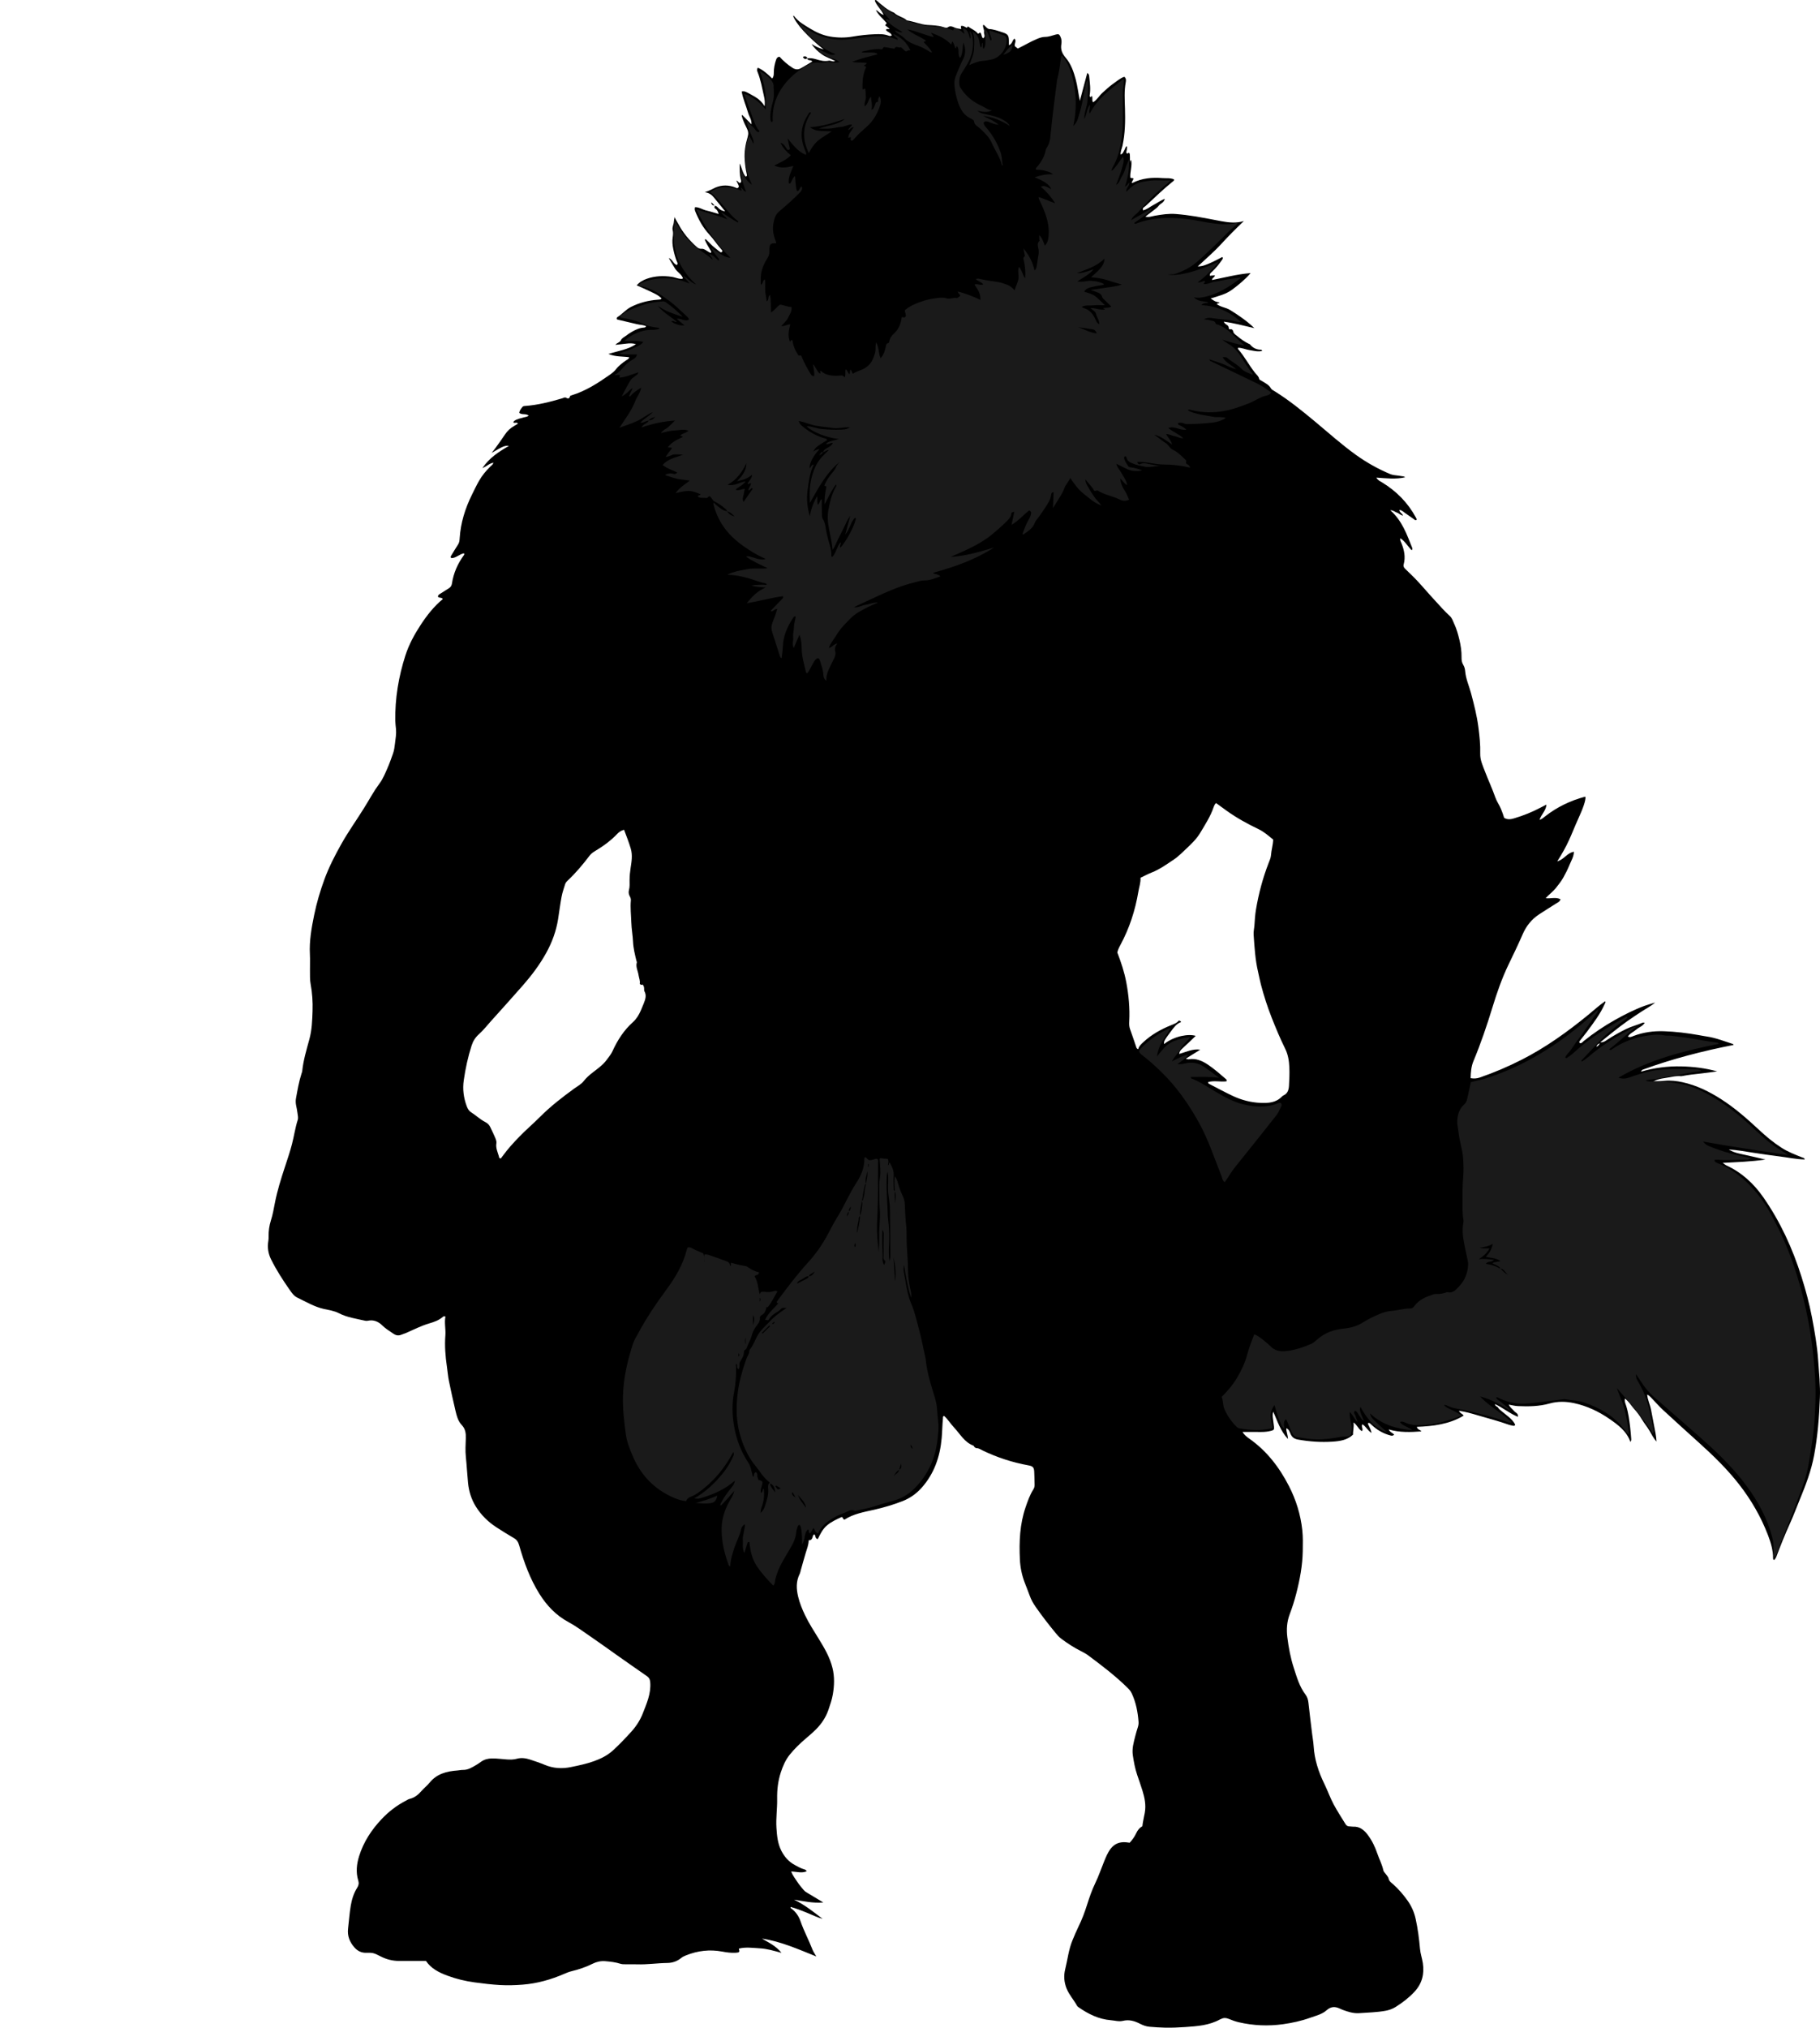 <?xml version="1.0" encoding="utf-8"?>
<!-- Generator: Adobe Illustrator 24.0.2, SVG Export Plug-In . SVG Version: 6.00 Build 0)  -->
<svg version="1.1" id="Layer_1" xmlns="http://www.w3.org/2000/svg" xmlns:xlink="http://www.w3.org/1999/xlink" x="0px" y="0px"
	 viewBox="0 0 3256.15 3625.4" style="enable-background:new 0 0 3256.15 3625.4;" xml:space="preserve">
<style type="text/css">
	.st0{fill:#1A1A1A;}
</style>
<g>
	<path d="M1279.02,368.01c3.43,0.11,5.07,3.02,7.25,4.91c2.79,2.43,5.71,4.13,11.16,4.96c-7.16-8.8-13.35-16.36-19.5-23.97
		c-3.97-4.91-8.38-9.15-16.98-10.17c6.29-2.39,10.63-4.02,14.79-6.3c11.14-6.09,23.33-7.35,35.72-3.68
		c2.54,0.75,4.95,1.91,7.33,2.84c2.79-1.04,3.78-2.74,2.52-5.45c-1.12-2.39-2.24-4.78-3.89-8.29c3.44,0.67,3.69,4.73,6.98,4.07
		c1.66-1.15,1.97-2.81,1.17-5.54c-2.76-9.46-2.08-19.28-2.35-29.12c4.26,7.7,5.07,16.85,10.82,23.63c2.46-0.88,2.63-2.07,2.14-4.02
		c-2.15-8.71-3.2-17.59-3.83-26.54c-0.97-13.82,1.33-27.3,5.26-40.35c1.73-5.75,1.22-10.29-1.29-15.18
		c-3.19-6.22-6.13-12.55-8.28-19.22c-0.52-1.6-1.16-3.11-0.43-5.39c5.44,5.54,10.68,10.89,16.84,17.17c0.56-8.35-4-13.8-5.82-19.98
		c-1.96-6.67-4.28-13.28-6.56-19.85c-2.17-6.23-3.95-12.47-5.14-18.93c5.32-0.94,5.98-0.7,23.13,9.06
		c7.27,4.13,13.27,9.66,17.91,17.4c0.8-6.38,0.27-11.78-1.02-17.38c-3.43-14.88-5.87-30-11.69-44.26c-0.86-2.1-1.48-4.48,0.56-7.41
		c10.01,4.32,17.9,11.7,25.69,19.31c2.87-3.25,2.86-6.82,2.87-10.42c0.02-7.71,1.51-15.16,3.92-22.48c1-3.03,2.15-5.57,6.44-5.98
		c6.59,7.41,14.28,14.11,23,19.73c5.43,3.49,10.31,3.73,15.69,0.51c6.48-3.87,13.02-7.64,19.83-11.63
		c-1.84-2.93-4.82-1.99-7.04-2.86c-1.49-0.58-1.72-1.83-1.39-3.25l-0.15,0.23c5.34-0.57,10.31,0.22,15.58,1.82
		c7.13,2.17,14.69,4.15,22.36,2.55c3.72-0.78,6.92,2.66,11.54,0.47c-8.1-4.35-16.58-6.68-23.62-11.76
		c-7.18-5.18-13.65-11-18.54-18.64c6.33,4.02,12.87,7.28,21.75,9.81c-28.81-22.73-49.84-45.96-54.65-59.92
		c0.42-0.57,1.01-0.58,1.54,0.13c7.68,10.41,18.87,16.42,29.53,22.9c10.82,6.57,22.53,11.72,35.09,13.83
		c13.18,2.22,26.7,2.37,39.82,0.1c13.46-2.33,27.03-3.81,40.53-4.29c7.67-0.27,15.97-0.49,23.61,2.44c1.89,0.72,3.8,1.35,6.17-0.25
		c-1.46-5.26-7.71-5.62-10.24-9.76c1.02-3.4,4.45-0.52,6.4-2.3c-2.64-2.02-5.24-4.01-7.9-6.04c0.96-1.36,1.87-2.67,2.77-3.94
		c-6.47-7.84-14.74-13.99-19.37-23.31c4.88,1.67,7.33,6.88,13.92,8.7c-4.39-10.29-12.72-16.58-15.88-25.74
		c1.32-1.81,2.57-0.69,3.39,0.03c9.58,8.5,19.17,16.96,31.29,21.82c6.14,6.35,15.51,7.26,21.99,13.06c0.47,0.42,1.18,0.68,1.82,0.78
		c11.94,1.88,23.02,7.01,35.41,7.89c9.44,0.67,19.25,0.78,28.55,3.75c2.47,0.79,6.18,1.92,7.69,0.77c5.11-3.9,9.1-1.19,13.69,0.6
		c3.28,1.28,6.97,1.54,10.77,2.31c-0.22-1.97-0.4-3.53-0.61-5.42c4.25-1.3,7.21,1.73,10.6,3.11c0.58-0.72,1.16-1.43,2.01-2.47
		c5.95,4.5,13.34,6.92,18.08,13.19c1.5-0.93,2.59-1.6,3.77-2.32c3.28,2.53,1.69,7.56,5.27,10.38c5.23-3.17,1.05-7.64,1.71-11.28
		c0.79-4.39-2.92-8.19-1.39-12.93c3.89,1.43,4.69,5.85,10.33,7.67c7.16,0.05,15.95,3.23,24.77,6.1c9.09,2.95,10.75,5.61,10.76,15.34
		c0,2.31,0,4.61,0,7.35c6.27-1.74,5.79-8.79,10-11.74c4.3,4.32-0.67,9.05,0.63,13.55c1.67,1.35,3.37,2.73,5.26,4.26
		c11.71-5.59,22.79-12.39,34.78-17.35c4.66-1.93,9.24-3.48,14.4-3.51c6.37-0.04,12.35-2.4,18.42-4.08c5.46-1.51,6.82-0.7,9.03,4.38
		c1.81,4.16,2.03,8.56,1.33,12.72c-1.61,9.58,1.3,16.66,7.73,24.21c9.31,10.92,14.23,24.63,17.96,38.6
		c3.35,12.54,4.68,25.39,7.44,38.44c4.42-16.57,8.84-33.14,13.29-49.82c2.67,1.61,3.22,3.93,3.43,6.22
		c1.02,11.22,2.94,22.43,0.8,33.73c-0.28,1.47,0.13,2.72,1.59,3.1c1.28,0.34,1.43-1.08,2.24-2.11c2.4,3.47-0.46,7.8,2.27,11.51
		c7.02-4.1,10.79-11.46,16.58-16.73c6.15-5.6,12.22-11.29,19.03-16.11c6.48-4.58,12.47-9.98,20.2-12.74
		c3.63,2.66,3.28,6.49,2.64,9.94c-2.91,15.55-1.81,31.19-1.34,46.79c0.67,22.33,0.33,44.56-4.44,66.5
		c-1.11,5.09-3.67,9.88-3.43,15.8c4.31-1.23,4.86-4.88,6.56-7.45c1.6-2.42,1.64-5.8,4.53-7.5c1.66,4.27-1.18,8.42-0.74,12.05
		c2.4,2.59,3.1-0.15,4.4-0.4c2.08,1.67,2.08,1.67,1.97,18.21c0.89-1.5-0.62-4.03,2.29-4.81c1.94,10.6-2.35,20.91-1.57,31.13
		c1.7,1.93,4.21-0.23,5.78,2.06c-1.08,2.18-2.25,4.52-3.4,6.83c0.42,0.84,0.92,0.91,1.65,0.55c16.9-8.46,34.86-10.06,53.39-8.55
		c6.9,0.56,13.97-0.61,20.64,2.29c0.72,2.05-0.81,2.79-2.09,3.82c-16.08,12.95-30.96,27.26-46.02,41.34
		c-1.96,1.83-3.91,3.54-6.11,5.08c-1.31,0.91-2.09,2.53-1.06,5.14c7.15-1.61,12.63-6.49,18.86-9.79
		c6.34-3.35,12.24-7.58,19.99-10.97c-1.31,7.39-7.66,8.19-10.6,12.25c-2.82,3.9-7.28,6.64-11.14,9.74
		c-4.08,3.27-8.3,6.37-13.08,10.02c6.43,1.66,11.66-0.68,16.96-1.6c12.47-2.16,24.99-4.1,37.64-3.09
		c11.9,0.95,23.79,2.44,35.58,4.36c15.39,2.5,30.67,5.69,46.02,8.5c13.32,2.44,26.66,3.92,40.18-0.36
		c-14.16,13.54-27.77,27.16-40.81,41.38c-12.96,14.14-27.67,26.53-41.73,39.8c8.34,0.13,15.49-3.13,22.57-6.18
		c7.29-3.14,14.25-7.06,21.34-10.64c2,2.11,0.43,3.84-0.61,5.33c-5.33,7.61-11.11,14.85-17.96,21.21c-1.8,1.67-4.41,3.15-3.62,7.04
		c2.94-0.29,5.74-0.57,8.8-0.87c0.14,4-4.95,4.09-4.98,8.43c22.51-4.38,44.61-10.36,69.08-12.39
		c-10.37,11.93-21.33,20.79-32.69,29.31c-11.35,8.52-24.9,11.76-38.85,16.05c8.17,5.65,8.17,5.65,15.75,7.19
		c-0.9,2.02-3.21,1.11-5.1,2.64c7.12,5.77,16.46,6.16,23.92,10.71c7.4,4.51,14.59,9.26,21.6,14.31
		c7.23,5.21,14.24,10.71,21.99,18.23c-18.96-4.34-36.11-9.05-54.69-11.57c1.82,5.01,6.96,5.19,8.48,8.99
		c0.71,1.77-0.5,5.53,4.06,4.53c1.89-0.42,3.87,1.67,4.21,3.65c0.71,4.15,3.96,5.89,6.73,8.16c6.7,5.48,13.64,10.61,21.51,14.35
		c0.6,0.28,1.44,0.36,1.79,0.82c5.19,6.75,12.12,9.67,20.49,9.7c0.36,0,0.73,1,1.47,2.09c-7.8,1.95-15.07-0.27-22.34-1.38
		c-6.99-1.07-13.65-4.35-20.86-4.25c-0.16,1.44-0.36,1.91-0.21,2.08c11.71,13.24,19.72,29.13,30.72,42.89
		c2.62,3.27,6.32,5.89,7.2,10.56c0.37,1.95,2.87,2.49,4.52,3.58c5.99,3.96,12.87,6.75,16.68,13.62c1.17,2.11,4,3.4,6.23,4.8
		c25.79,16.03,49.3,35.07,72.58,54.45c24.28,20.21,47.78,41.37,73.53,59.8c19.04,13.63,39.31,24.95,60.87,34.02
		c4.37,1.84,9.01,2.16,13.63,2.7c3.63,0.43,7.24,1.02,10.83,1.68c0.88,0.16,1.66,0.89,2.46,1.34c-16.85,4.04-33.72,1.85-51.6,0.63
		c2.46,4.71,6.3,6.23,9.73,8.3c25.87,15.63,46.5,36.36,60.96,63.04c0.62,1.15,1.1,2.38,1.61,3.49c-2.19,2.69-3.81,0.43-5.18-0.48
		c-5.25-3.51-10.22-7.44-15.52-10.87c-3.21-2.08-5.9-5.36-10.42-5.66c0.17,4.69,5.01,5.85,6.54,10.09
		c-4.72-0.6-7.27-4.31-10.97-5.33c-3.41-0.94-5.91-4.24-11.88-4.26c21.43,18.94,29.71,43.53,39.27,67.39
		c0.46,1.16,0.46,2.64-0.91,4.16c-7-6.79-11.7-15.84-20.29-21.4c-1.09,3.57,0.88,6.16,1.94,8.8c4.95,12.31,7.59,24.8,3.95,37.97
		c-0.92,3.34,0.5,5.72,2.81,7.97c7.39,7.2,14.95,14.25,21.97,21.8c10.87,11.69,21.16,23.92,32.03,35.6
		c8.36,8.97,16.32,18.34,25.5,26.53c4.3,3.84,5.79,9.28,8.16,14.36c4.27,9.16,6.92,18.66,9.23,28.35
		c2.47,10.38,4.07,20.88,3.86,31.58c-0.1,4.75,0.47,9.21,3.07,13.38c2.13,3.42,3.1,7.42,3.43,11.38
		c1.14,13.76,6.98,26.22,10.47,39.32c5.31,19.9,10.46,39.83,13.11,60.34c2.05,15.84,3.79,31.66,3.33,47.67
		c-0.33,11.3,4.5,21.41,8.38,31.59c6,15.75,13.17,31.03,18.75,46.96c2.52,7.2,7.24,13.4,10.09,20.58
		c2.08,5.25,4.15,10.47,5.59,15.67c6.03,3.62,11.85,2.71,18.08,0.84c16.3-4.9,32.03-11.12,47.05-19.12
		c3.21-1.71,6.46-3.33,10.49-5.41c-0.59,10.69-9.02,17.14-12.32,27.37c4.75-1.6,7.4-4.3,10.32-6.57
		c21.24-16.52,44.99-27.95,70.95-34.86c0.25-0.07,0.59,0.23,0.88,0.35c0.81,5.75-4.19,20.2-12.79,38.89
		c-5.84,12.68-10.82,25.76-16.64,38.45c-5.78,12.61-12.6,24.71-21.03,37.86c12.38-3.32,17.67-15.32,29.83-17.15
		c-0.25,8.91-4.79,15.93-7.8,23.31c-3.14,7.68-6.84,15.19-10.93,22.41c-3.92,6.94-8.82,13.25-13.86,19.49
		c-5.22,6.47-12.07,11.17-17.94,17.79c9.05,1.17,18.14-2.52,26.59,1.97c-1.56,4.69-5.31,5.86-8.27,7.77
		c-10.05,6.5-20.3,12.69-30.28,19.3c-13.39,8.87-22.88,20.84-29.3,35.71c-7.9,18.31-16.67,36.24-25.31,54.23
		c-11.84,24.66-20.75,50.33-28.73,76.48c-9.9,32.42-20.85,64.55-33.91,95.89c-4.03,9.68-4.76,19.72-5.06,30.47
		c5.91,0.93,10.92,0.7,16.14-1.09c25.86-8.86,50.92-19.57,75.26-31.95c42.92-21.82,81.77-49.72,118.95-80.11
		c10.02-8.19,19.53-16.99,30.26-24.36c1.51,1.75-0.02,3.32-0.78,5.03c-8.06,18.1-20.02,33.71-31.71,49.48
		c-3.96,5.34-8.27,10.42-12.34,15.69c-0.95,1.24-2.3,2.62-0.29,4.72c3.17,0.68,5-2.33,7.05-3.96
		c17.71-14.16,36.42-26.81,56.21-37.86c16.84-9.41,34.04-18.16,52.14-24.83c6.23-2.3,12.79-4.01,19.35-5.96
		c-7.5,6.29-16.17,10.63-24.2,15.93c-8.61,5.69-17.27,11.3-25.68,17.28c-8.13,5.78-16.03,11.88-23.88,18.02
		c-7.82,6.11-15.45,12.45-24.58,19.83c6.25,0.33,9.33-2.44,12.38-4.44c10.88-7.13,22.13-13.51,33.8-19.24
		c9.56-4.7,19.96-7.14,29.67-11.42c0.78-0.35,1.88,0.03,3.73,0.12c-3.73,6.56-10.62,8.1-15.26,12.29
		c-4.63,4.18-10.97,6.31-14.85,12.4c3.96,2.1,7.06,0.12,10.24-1.09c17.36-6.58,35.43-9.02,53.86-8.42
		c20.94,0.68,41.71,3.21,62.34,6.87c4.9,0.87,9.78,1.85,14.7,2.56c16.24,2.35,31.38,8.51,46.88,13.44c0.46,0.14,0.7,0.97,1.15,1.64
		c-55.08,10.82-109.26,24.68-161.96,43.97c-1.36,0.5-2.84,1.21-3.6,3.81c23.89-7.01,47.97-9.99,72.17-9.4
		c21.44,0.52,42.88,3.03,63.95,8.91c-10.32,1.36-20.62,2.99-30.98,4.01c-10.26,1.01-20.46,2.29-30.59,4.15
		c-0.98,0.18-2,0.5-2.96,0.41c-10.11-0.97-19.72,2.08-29.55,3.42c-6.83,0.94-13.33,2.32-20.42,6.1c7.69-0.25,14.22-0.58,20.85-1.22
		c10.53-1.02,21.16,0.24,31.64,2.52c25.07,5.47,47.58,16.54,69.03,30.26c24.79,15.86,46.73,35.2,68.18,55.16
		c12.43,11.57,25.42,22.38,39.75,31.6c11.85,7.63,24.87,12.6,37.86,17.72c1.47,0.58,3.4,0.48,3.88,3.37
		c-15.23-0.32-29.96-3.5-44.82-5.39c-15.48-1.97-30.93-4.15-46.35-6.53c-14.84-2.3-29.61-5.1-44.72-5.86
		c10,6.35,21.45,7.69,32.46,10.31c10.96,2.61,22.03,4.78,33.04,7.64c-25.19,3.72-50.55,4.53-76.45,5.93
		c2.35,1.59,4.54,3.52,7.08,4.71c27.29,12.72,48.6,32.36,65.64,56.83c30.48,43.76,52.42,91.63,68.39,142.41
		c7.39,23.51,13.88,47.24,18.49,71.4c4.92,25.75,9.48,51.59,11.28,77.85c1.53,22.21,3.9,44.41,3.08,66.67
		c-1.27,34.51-3.99,68.84-10.37,102.96c-5.19,27.77-15.12,53.64-25.77,79.45c-5.82,14.1-11.08,28.46-17.41,42.33
		c-8.91,19.55-16.84,39.47-24.39,59.56c-0.79,2.1-2.34,3.92-3.42,5.68c-2.27,0.03-2.39-1.35-2.39-2.64
		c0.04-14.51-3.97-28.12-9.1-41.5c-12.6-32.88-30.02-62.97-51.64-90.75c-21.35-27.44-46.14-51.5-71.88-74.69
		c-21.49-19.36-42.96-38.75-64.2-58.38c-7.08-6.54-13.39-13.9-20.13-20.81c-2.28-2.34-4.38-4.96-8.33-6.9
		c0.82,10.03,5.28,18.28,6.9,27.2c1.72,9.47,3.65,18.91,5.44,28.37c1.72,9.1,3.84,18.13,4.39,28.47
		c-5.78-6.23-9.02-13.31-12.83-19.76c-4.03-6.82-9.18-12.8-13.15-19.58c-4.05-6.92-8.94-13.25-14.23-19.16
		c-5.29-5.91-9.15-13.09-16.25-18.3c-1.22,4.66,0.76,8.64,1.95,12.29c4.14,12.75,5.72,25.91,7.35,39.09
		c0.81,6.58,1.26,13.21,1.82,19.82c0.17,1.94,0.37,3.94-1.43,6.34c-6.58-19.21-21.81-30.36-37.13-40.98
		c-19.23-13.33-40.24-23.34-63.28-28.33c-14.77-3.19-29.56-3.57-44.35,0.6c-18.48,5.21-37.48,5.46-56.47,4.62
		c-5.19-0.23-10.33-1.63-16.43-2.66c2.42,5.41,6.7,7.76,9.48,11.33c2.48,3.19,7.99,4.2,7.02,10.45
		c-14.57-5.67-26.4-16.03-41.19-22.77c0.4,4.19,4.47,4.18,5.84,6.61c1.25,2.23,3.57,3.92,5.6,5.64c4.07,3.43,8.33,6.63,12.39,10.06
		c5.02,4.23,9.81,8.69,12.46,14.8c-1.03,2.03-2.59,1.99-4.32,1.56c-2.26-0.56-4.61-0.84-6.79-1.62
		c-18.15-6.5-36.8-11.34-55.28-16.76c-11.08-3.25-22.17-6.59-34.25-8.28c1.74,4.54,6.43,5.3,8.41,8.66
		c-25.73,15.47-54.41,18.87-83.74,20.05c0.79,4.99,5.87,5.07,8.25,8.13c-19.6,1.47-38.95,2.2-58.59-3.46
		c2.33,5.02,6.97,6.12,9.74,9.24c-1.7,1.81-3.43,2.35-6.15,1.65c-13.51-3.43-24.98-10.33-35-19.8c-1.72-1.63-2.89-3.73-5.94-2.11
		c1.49,5.54,5.6,10.17,6.5,17.2c-6.98-4.27-9.91-11.82-16.27-15.4c-2.83,4.11,2.18,7.99-0.63,12.22
		c-6.59-3.18-8.24-10.95-15.27-15.47c1.16,8.09-1.12,14.83-0.8,21.69c-10.37,9.9-23.46,11.7-36.82,12.59
		c-20.67,1.37-41.15-0.09-61.54-3.71c-6.02-1.07-10.2-3.54-13.03-9.27c-1.95-3.95-2.9-9.03-7.97-11.05
		c-0.45,6.24,2.86,11.96,2.9,19.27c-13.52-14.57-18.87-32.1-26.25-48.83c-1.41,3.76-1.2,7.45-0.77,11.12
		c0.61,5.28,1.46,10.53,2,15.81c0.5,4.83-0.26,5.98-4.66,7.16c-5.81,1.56-11.74,2.2-17.77,2.17c-10.95-0.06-21.9-0.02-33.8-0.02
		c3.1,5.37,7.53,8.78,11.93,11.86c31.27,21.9,53.67,51.03,71.02,84.69c12.81,24.87,20.88,51.06,23.92,78.69
		c1.38,12.52,1.08,25.28,0.85,37.92c-0.46,25.71-5.17,50.81-11.57,75.67c-3.23,12.56-7.13,24.92-11.72,37
		c-5.12,13.5-6.01,27.23-4.28,41.22c2.29,18.48,5.7,36.76,11.46,54.54c5.43,16.75,10.18,33.77,21.13,48.13
		c3.28,4.3,4.61,9.34,5.2,14.8c1.98,18.48,4.33,36.91,6.57,55.36c0.88,7.25,2.27,14.46,2.7,21.73c1.41,23.99,8.77,46.36,19.18,67.65
		c5.97,12.21,10.42,25.09,16.83,37.01c6.45,11.99,14,23.39,21.09,35.04c1.7,2.79,4.18,4.08,7.51,3.99c1.98-0.05,3.99,0.58,5.96,0.47
		c11.61-0.62,19.34,5.62,25.91,14.2c8,10.44,13.53,22.23,17.71,34.5c3.32,9.76,8.31,18.9,10.45,29.07c0.65,3.11,3.18,5.02,4.89,7.43
		c1.92,2.7,4.17,5.02,4.89,8.53c0.86,4.17,4.64,6.4,7.55,8.99c9.99,8.91,18.65,18.92,26.35,29.83c7,9.92,11.68,20.77,14.28,32.68
		c3.83,17.55,6.13,35.3,7.7,53.14c0.77,8.68,3.7,16.84,5.02,25.39c3.03,19.66-1.34,36.87-15.06,51.58
		c-9.85,10.55-21.16,19.23-33.33,26.87c-5.7,3.58-12.06,5.87-18.58,7.04c-15.39,2.75-31.04,3.04-46.6,4.17
		c-10.56,0.77-20.37-2.39-30.07-6.01c-1.55-0.58-3.06-1.29-4.56-2.02c-8.51-4.11-16.12-4.12-23.8,2.75
		c-8.34,7.47-19.47,9.92-29.76,13.6c-15.67,5.62-31.97,9.17-48.39,11.45c-26.51,3.68-53.02,2.56-79.16-3.5
		c-6.12-1.42-12.11-3.65-17.93-6.05c-4.65-1.91-8.96-2.24-13.42,0.1c-0.58,0.31-1.29,0.38-1.87,0.7
		c-19.49,10.9-40.97,12.34-62.61,13.84c-11.97,0.83-23.91,1.28-35.86,1.07c-9.29-0.17-18.57-0.85-27.83-1.59
		c-6.03-0.48-11.71-2.61-17.05-5.34c-9.71-4.96-19.42-7.98-30.65-5.24c-7.1,1.73-14.53-0.56-21.8-1.16
		c-21.57-1.79-40.15-11.02-57.55-23.15c-1.08-0.75-2.22-1.67-2.83-2.79c-5.68-10.48-13.99-19.27-18.55-30.56
		c-4.57-11.34-5.44-23-2.62-34.27c4.34-17.35,6.15-35.37,13.08-52.04c3.44-8.28,6.87-16.6,10.83-24.64
		c6.19-12.55,11.03-25.56,15.27-38.88c4.22-13.27,8.71-26.42,14.84-39.06c5.93-12.23,10.29-25.22,15.43-37.83
		c3.26-8,6.45-16.02,11.71-23.06c7.07-9.46,16.54-12.85,27.95-11.83c1.97,0.18,3.93,0.5,6.3,0.81c4.72-5.01,8.74-10.71,11.69-16.99
		c2.48-5.29,5.7-9.66,10.98-12.4c0.94-8.43,3.01-16.45,4.44-24.58c2.36-13.42-0.28-26.52-4.27-39.32c-2.97-9.51-6.3-18.9-9.5-28.34
		c-3.86-11.39-5.96-23.17-7.71-35c-1.75-11.82,1.66-23.12,4.46-34.41c1.28-5.15,2.87-10.23,4.46-15.29
		c1.02-3.23,1.58-6.51,1.32-9.85c-1.36-17.66-4.62-34.88-12.24-51.04c-1.71-3.63-4.18-6.6-7.1-9.48
		c-21.87-21.59-46.27-40.08-70.82-58.39c-3.97-2.96-8.45-5.29-12.88-7.54c-12.5-6.34-24.24-13.87-35.4-22.3
		c-3.72-2.81-6.81-6.32-9.79-9.94c-12.49-15.15-24.52-30.65-35.75-46.76c-4.4-6.31-8.16-12.89-10.75-20.19
		c-2.78-7.83-5.96-15.51-8.93-23.28c-5.15-13.46-7.97-27.44-8.64-41.8c-1.47-31.41-0.16-62.55,10.13-92.68
		c3.76-11.02,7.59-22.04,13.85-31.98c1.67-2.65,2.47-5.4,2.37-8.5c-0.24-7.99-0.21-15.99-0.71-23.96
		c-0.47-7.4-2.83-9.37-10.35-10.74c-28.61-5.21-56.04-14.1-82.24-26.78c-3.27-1.58-6.27-3.88-10.14-3.94
		c-1.79-0.03-3.14-1.02-4.31-2.23c-0.68-0.7-1-2.06-1.77-2.34c-15.98-5.93-23.64-20.75-34.42-32.19c-6.33-6.71-11.09-14.83-18-20.92
		c-2.53,0.73-1.87,2.63-2.02,4.14c-1.2,11.91-1.24,23.93-2.31,35.78c-2.97,33.14-13.45,63.68-36.16,88.91
		c-9.45,10.5-20.84,18.51-34.15,23.66c-16.44,6.35-33.18,11.36-50.44,15.24c-18.35,4.12-37.27,7.38-53.05,17.74
		c-3.26-0.45-2.17-3.6-4.97-4.77c-8.63,3.98-17.98,8.1-26,14.7c-8.1,6.67-12.52,15.98-16.84,24.83c-5.78-0.86-3-6.89-6.68-8.47
		c-3.94,2.92-1.54,11.12-9.64,10.62c0.03,8.29-3.3,15.53-5.45,23.12c-2.81,9.89-5.83,19.74-8.49,29.68
		c-0.69,2.57-1.16,5.28-2.32,7.63c-6.55,13.26-5.88,26.89-2.51,40.72c2.76,11.35,7.17,22.1,12.18,32.6
		c7.02,14.73,15.94,28.37,24.48,42.26c10.06,16.37,19.91,32.9,24.64,52.04c3.95,15.94,3.39,31.55,0.69,47.42
		c-1.62,9.55-4.79,18.64-7.92,27.73c-4.64,13.45-12.4,25.05-22.4,35.05c-5.88,5.87-12.26,11.24-18.57,16.65
		c-10.15,8.69-19.76,17.94-28.14,28.32c-7.59,9.4-12.37,20.45-16.08,31.84c-4.98,15.3-6.83,31.11-6.52,47.21
		c0.33,17.3-2.39,34.54-1.27,51.85c0.92,14.27,2.21,28.4,9.05,41.52c5.57,10.69,13.1,19.17,23.67,24.86
		c5.55,2.99,11.03,6.21,17.21,7.9c1.59,0.43,3.09,1.21,4.19,3.37c-9.04,4.02-18.17,0.54-27.84,0.45c2.84,7.23,7.38,12.86,11.24,18.8
		c3.25,5,7.27,9.5,11.05,14.15c1.46,1.8,3.27,3.2,5.34,4.42c9.6,5.63,19.09,11.44,29.96,18c-18.77,1.58-35.41-2.39-52.38-5.02
		c18.78,8.99,34.81,21.8,51.12,34.36c-9.87-2.69-18.93-7.3-28.3-11.09c-9.47-3.82-18.97-7.58-29-10.27
		c-0.39,2.8,1.65,3.02,2.72,3.88c7.24,5.79,12.14,13.26,15.1,21.89c5.96,17.33,14.78,33.43,21.34,50.5c1.47,3.81,4,7.22,6.89,12.31
		c-32.72-13.08-63.53-27-97.3-31.94c11.82,6.98,24.52,12.52,35.01,25.47c-14.23-3.86-26.21-7.42-38.65-8.1
		c-12.43-0.67-24.92-2.65-37.34,0.43c-1.24,1.85,1.75,2.61-0.04,6.2c-0.71,0.72-3.44,1.18-6.45,1.33
		c-8.04,0.4-15.97-0.71-23.78-2.17c-22.24-4.15-43.68-1.55-64.55,6.76c-3.06,1.22-6.21,2.67-8.72,4.74
		c-7.29,6.01-15.78,8.79-24.89,8.9c-17.97,0.22-35.8,3.04-53.8,2.4c-6.64-0.23-13.29,0.05-19.93-0.07c-3.31-0.06-6.82,0.12-9.9-0.87
		c-8.95-2.9-18.23-3.89-27.44-4.66c-7.58-0.64-15.33,0.99-22.21,4.43c-12.25,6.13-25.06,10.41-38.32,13.62
		c-4.18,1.01-8.24,2.65-12.19,4.37c-23.94,10.41-48.6,17.45-74.84,19.51c-13.67,1.07-27.32,1.44-40.86,0.68
		c-15.19-0.86-30.37-2.7-45.51-4.76c-16.6-2.25-32.62-6.17-48.24-11.95c-15.09-5.59-29.26-12.69-38.46-26.32
		c-16.39,0-32.34,0.04-48.29-0.01c-11.49-0.04-22.38-2.82-32.58-8.01c-12.16-6.19-13.77-6.9-25.96-6.58
		c-8.66,0.23-15.4-3.11-21.05-9.45c-8.63-9.68-13.02-20.69-11.49-33.8c1.57-13.52,2.52-27.14,4.74-40.56
		c1.9-11.47,5.36-22.7,11.66-32.68c2.68-4.25,3.26-7.97,1.75-12.97c-4.36-14.46-2.87-28.98,1.56-43.2
		c7.97-25.61,22.29-47.38,40.63-66.71c12.48-13.15,26.65-24.04,42.74-32.42c2.36-1.23,4.66-2.84,7.19-3.43
		c8.85-2.08,15.26-7.47,21.08-14.09c4.61-5.24,10.23-9.61,14.62-15.01c12.89-15.83,30.56-20.24,49.6-21.65
		c3.32-0.25,6.69-1.08,9.85-1.02c9.7,0.21,17.07-4.92,24.78-9.43c2.87-1.68,5.53-3.7,8.29-5.57c5.68-3.84,11.87-5.39,18.8-5.51
		c9.03-0.16,17.89,1.26,26.84,1.79c6,0.36,11.81,0.43,17.78-1.23c7.86-2.2,15.91-1.11,23.6,1.41c8.83,2.9,17.68,5.86,26.25,9.43
		c15.26,6.36,30.73,7.38,46.85,4.05c14.01-2.89,28.05-5.74,41.48-10.61c12.2-4.42,23.84-10.14,33.65-19.06
		c11.55-10.5,22.25-21.8,32.74-33.33c8.82-9.69,15.98-20.66,20.7-32.73c6.98-17.84,14.98-35.56,13.42-55.66
		c-0.41-5.24-1.97-8.53-6.23-11.45c-18.09-12.43-36.02-25.11-53.97-37.74c-15.78-11.1-31.37-22.45-47.31-33.32
		c-12.9-8.8-25.41-18.19-39.23-25.64c-21.95-11.82-38.52-29.42-51.6-50.33c-16.72-26.75-27.44-56.11-36.03-86.27
		c-1.65-5.78-3.99-10.1-9.33-13.2c-10.62-6.17-21.06-12.65-31.36-19.35c-14.97-9.73-27.49-21.93-36.98-37.22
		c-8.07-13-12.43-27.28-13.92-42.24c-1.54-15.51-2.29-31.1-3.93-46.63c-1.15-10.87-0.47-21.98-0.07-32.96
		c0.32-8.9-0.6-16.91-7.22-23.85c-6.62-6.94-9.06-16.2-11.18-25.28c-4.15-17.79-8.17-35.63-11.81-53.53
		c-1.71-8.43-2.36-17.08-3.6-25.62c-2.7-18.49-4.21-37.14-2.76-55.71c0.9-11.54-2.14-22.76,0.13-33.8c-2.36-0.93-3.69-0.33-4.62,0.5
		c-7.2,6.41-16.11,9.29-25.02,11.93c-14.41,4.28-27.67,11.23-41.39,17.13c-2.73,1.17-5.63,1.96-8.39,3.07
		c-5.17,2.06-9.79,0.8-14.11-2.24c-6.51-4.59-13.4-8.55-19.17-14.28c-7.1-7.03-15.7-10.95-26.17-8.63c-1.58,0.35-3.38,0.3-4.96-0.07
		c-15.83-3.67-32.09-5.81-46.8-13.42c-8.39-4.34-17.76-5.56-26.77-7.57c-17.19-3.84-32.01-12.84-47.56-20.28
		c-5.93-2.84-9.76-8.29-13.29-13.3c-12.41-17.67-24.15-35.84-33.77-55.22c-5.11-10.3-6.82-21.42-4.81-32.96
		c0.45-2.6,0.47-5.3,0.43-7.96c-0.13-9.73,1.18-19.3,4.13-28.52c3.25-10.17,5.07-20.61,7.09-31.04
		c4.22-21.89,10.92-43.12,17.86-64.28c4.55-13.88,9.35-27.73,12.94-41.86c3.58-14.12,5.66-28.61,10.1-42.55
		c1.25-3.93,0.07-7.97-0.36-11.9c-0.54-4.94-1.69-9.81-2.61-14.71c-0.75-3.97-0.85-8.02-0.14-11.93
		c2.73-15.04,5.26-30.13,10.02-44.71c0.41-1.26,0.98-2.52,1.11-3.82c2.01-19.62,7.72-38.46,12.86-57.32
		c4.54-16.65,5.08-33.43,5.66-50.35c0.56-16.34-0.52-32.52-3.51-48.66c-1.38-7.45-0.98-15.25-1.1-22.9
		c-0.16-10,0.4-20.02-0.13-29.99c-1.25-23.85,2.9-47.06,7.64-70.21c4.48-21.85,10.8-43.21,18.5-64.12
		c8.06-21.89,18.75-42.54,30.15-62.86c12.21-21.78,26.78-42.05,39.95-63.2c4.75-7.62,9.35-15.33,13.89-23.07
		c4.53-7.71,9.39-15.11,14.74-22.33c5.85-7.89,9.67-17.39,13.7-26.5c3.89-8.8,7.07-17.93,10.28-27.01
		c1.99-5.64,2.62-11.59,3.37-17.55c1.07-8.54,2.58-16.99,1.83-25.64c-0.43-4.95-1.2-9.9-1.28-14.86
		c-0.64-39.9,5.84-78.78,18.02-116.66c6.34-19.71,16.22-37.86,27.58-55.16c11.16-16.99,23.63-32.86,39.4-45.81
		c-2.05-3.77-6.49-1.4-8.65-4.21c-0.08-3.16,2.36-4.33,4.6-5.72c5.08-3.16,10.14-6.35,15.16-9.6c2.94-1.9,4.68-4.62,5.21-8.14
		c2.81-18.8,10.26-35.65,21.43-50.94c0.61-0.84,0.87-1.72,0.2-3.28c-8.17,1.26-14.39,8.8-22.75,8.61c-1.79-1.71-1.05-2.99-0.41-4.05
		c4.12-6.82,8.17-13.69,12.56-20.33c2.35-3.56,2.6-7.49,2.85-11.38c1.76-27.29,9.72-52.81,21.74-77.2
		c4.11-8.33,8.07-16.72,12.67-24.82c5.65-9.96,12.81-18.59,21-26.5c1.82-1.75,4.25-3.14,4.86-6.31c-7.1,1.16-12,6.58-19.7,9.72
		c12.56-18.51,29.41-29.37,47.56-39.75c-7.7-0.71-10.25,0.43-31.03,12.52c2.29-2.89,4.71-5.69,6.86-8.67
		c5.77-8.02,11.65-15.98,17.07-24.24c4.3-6.54,9.8-11.53,16.53-15.33c2.25-1.27,4.43-2.68,6.77-4.1c-2.37-3.57-5.92,0.1-8.37-2.26
		c0.36-0.71,0.57-1.73,1.19-2.22c5.13-4.02,11.5-4.93,17.51-6.68c2.81-0.82,5.9-0.74,8.85-3.18c-4.92-4.13-11.9-0.94-16.86-4.81
		c0.29-4.47,3.18-7.36,5.46-10.53c1.07-1.48,2.75-1.74,4.44-1.86c23-1.67,45.18-7.26,67.18-13.82c2.13-0.63,4.42-2.28,6.71-0.92
		c3.75,2.22,5.93,1.49,7.01-2.83c0.16-0.65,1.54-1.18,2.45-1.45c25.21-7.6,47-21.6,68.27-36.54c4.36-3.06,8.58-6.38,11.87-10.62
		c4.98-6.41,11.43-11.07,18-15.62c1.85-1.28,4.28-1.89,5.33-5.32c-11.91-1.83-24.27-0.47-37.29-5.94
		c17.62-5.51,34.81-7.68,49.31-17.5c-5.89-1.89-11.65-1.62-17.44-0.93c-5.91,0.7-11.82,1.33-19.38,2.17
		c3.41-4.15,8.23-4.32,9.97-8.41c1.57-3.7,5.76-5.38,8.89-7.8c3.41-2.64,7.04-5.06,10.79-7.2c6.67-3.81,13.62-7,21.48-7.49
		c1.29-0.08,2.65-0.26,3.94-2.38c-5.25-2.71-11.16-2.37-16.57-3.73c-5.8-1.46-11.65-2.74-17.48-4.11
		c-5.81-1.37-11.62-2.75-17.94-4.24c-1.05-1.06-0.48-3.6,0.25-4.04c8.79-5.34,15.23-13.71,24.56-18.41
		c15.09-7.62,31.03-11.68,47.79-12.9c1.65-0.12,3.3-0.25,4.92-0.57c0.56-0.11,1.01-0.79,2.04-1.66c-6.04-6.4-14.05-9.46-21.56-13.16
		c-7.37-3.62-14.98-6.74-22.94-10.29c5.23-6.05,11.32-9.37,18.25-11.82c14.53-5.14,29.47-5.55,44.35-3.44
		c5.29,0.75,10.52,3.25,16.11,3.67c1.35,0.1,2.64,0.2,4.15-1.06c-2.66-7.36-10.19-10.91-14.18-17.21
		c-3.81-6.03-7.34-12.23-11.4-19.04c7.17,2.46,8.17,10.74,14.62,12.54c2.49-2.78,0.42-4.9-0.31-6.84
		c-2.69-7.19-4.75-14.53-6.22-22.04c-1.35-6.85-2.01-13.66-0.94-20.73c0.62-4.13,1.07-8.48-0.06-12.87
		c-1.26-4.91,1.76-9.58,2.1-14.55c0.19-2.74,0.71-5.68,1.52-8.77c1.5,4.73,4.48,8.55,6.71,12.79c8.23,15.67,19.5,28.9,32.62,40.63
		c2.62,2.34,5.02,3.75,9.45,3.42c4.14-0.31,8.61,3.85,12.93,6.05c0.87,0.44,1.73,0.89,2.55,1.31c2.37-2.14,0.28-3.74-0.55-5.24
		c-3.38-6.08-7.35-11.85-10.01-18.69c2.75-1.19,3.5,1.21,4.72,2.22c1.79,1.48,3.32,3.27,4.97,4.92c1.41,1.41,2.78,2.88,4.27,4.21
		c1.48,1.33,3.09,2.53,4.63,3.79c1.81,1.47,3.58,2.97,5.42,4.39c1.58,1.22,3.22,2.36,4.81,3.52c2.52-0.68,3.78-2.35,1.97-4.33
		c-8.08-8.81-14.45-18.97-22.62-27.77c-11.17-12.02-19.06-26.37-25.18-41.61c-0.49-1.21-0.75-2.56-0.86-3.86
		c-0.07-0.92,0.3-1.88,0.58-3.38c7.6-0.06,13.7,4.55,20.64,6.1c7.09,1.59,14,3.95,21.64,6.15c-1.2-4.36-2.66-7.56-6.1-9.69
		c-2.19-1.36-1.75-3.28-0.4-5.11L1279.02,368.01z M2121.49,1892.89c3.05,0.74,4.05,1.3,4.92,1.15c13.48-2.34,24.83,2.84,35.52,10.11
		c11.3,7.68,21.5,16.75,31.83,25.65c0.82,0.7,1.12,1.59,0.67,3.56c-10.72,1.52-22.15-1.84-32.9,1.38c-0.35,2.19,0.89,2.8,2.05,3.39
		c13.91,7.15,27.65,14.67,41.8,21.32c15.76,7.4,32.48,11.82,49.96,12.49c13.78,0.53,27.4-0.17,37.93-11.12
		c0.91-0.94,2.04-1.79,3.23-2.33c7.47-3.4,9.19-10.22,9.61-17.26c0.65-10.96,1.13-21.99,0.64-32.94
		c-0.5-11.27-2.23-22.58-7.29-32.84c-8.97-18.22-16.82-36.9-24.25-55.76c-7.68-19.49-14.08-39.41-19.39-59.66
		c-1.94-7.38-3.25-14.91-5.01-22.34c-5.15-21.76-6.35-43.97-7.94-66.16c-0.43-6.07,1.1-11.89,1.48-17.85
		c0.58-9.27,1.2-18.6,2.75-27.74c4.78-28.24,12.09-55.83,22.46-82.58c1.8-4.63,4.02-9.41,4.36-14.23
		c0.64-9.26,3.54-18.13,3.94-27.95c-8.17-6.53-16.04-13.78-26.07-18.58c-19.82-9.47-39.09-20.04-57.01-32.86
		c-6.4-4.58-12.75-9.24-18.97-13.76c-1.03,0.88-1.71,1.22-1.99,1.75c-0.93,1.76-1.89,3.54-2.52,5.41
		c-5.45,16.23-14.73,30.45-23.39,45.01c-3.6,6.06-7.82,11.57-12.65,16.62c-3.85,4.03-7.76,8-11.9,11.8
		c-7.43,6.82-14.32,14.24-22.73,19.9c-12.94,8.69-25.59,17.86-40.29,23.64c-6.73,2.65-13.11,6.16-19.86,9.38
		c0.5,8.59-2.44,16.48-3.81,24.63c-5.65,33.71-16.07,65.82-32.4,95.9c-2.4,4.42-4.44,8.82-5.29,13.02
		c6.82,17.73,12.57,35.01,15.98,53.02c4.41,23.26,6.59,46.67,5.37,70.36c-0.24,4.63-0.2,9.23,1.48,13.8
		c3.77,10.27,7.17,20.69,10.73,31.04c0.62,1.81,0.87,3.91,3.88,4.63c1.18-5.38,5.17-8.86,9.04-12.47
		c14.3-13.33,31.01-22.73,48.98-30.05c5.5-2.24,11.13-4.09,14.76-8.74c1.88,0.73,3.24,0.98,3.97,2.79
		c-8.7,2.93-13.41,10.28-18.57,17.11c-11.28,14.92-12.72,17.72-11.91,22.23c18.43-14.72,44.71-18.57,56.52-14.58
		c-8.32,7.91-16.32,15.78-24.66,23.28c-2.58,2.32-4.2,4.6-4.95,8.97c12.66-3.4,23.86-9.53,37.81-7.62
		C2138.55,1882.3,2130.83,1887.09,2121.49,1892.89z M1116.51,1483.6c-5.41,1.44-9.13,4.12-12.35,7.53
		c-11.77,12.45-25.6,22.22-40.2,30.99c-3.45,2.08-6.57,4.42-9.06,7.69c-12.09,15.91-24.9,31.22-39.52,44.9
		c-2.02,1.89-3.62,3.97-4.4,6.52c-2.23,7.3-4.84,14.56-6.24,22.03c-2.5,13.34-4.17,26.84-6.3,40.25
		c-3.37,21.24-10.71,41.23-21.01,59.93c-11.42,20.74-25.61,39.72-41.17,57.55c-19.03,21.8-38.52,43.2-57.83,64.75
		c-7.1,7.92-13.71,16.4-21.6,23.45c-6.46,5.77-10.53,12.33-13.1,20.33c-6.53,20.28-10.98,40.94-14.01,62.07
		c-2.31,16.06-0.26,31.05,5.17,45.93c1.61,4.39,3.74,8.53,7.93,11.19c8.7,5.52,16.15,12.81,25.44,17.54
		c3.86,1.97,7.05,4.95,8.94,9.1c2.76,6.05,5.88,11.95,8.42,18.09c1.38,3.32,3.08,7.22,2.51,10.5c-1.45,8.41,2.07,15.56,4.28,23.08
		c0.5,1.7,0.24,4.22,3.6,4.28c1.04-1.36,2.28-2.89,3.43-4.49c8.97-12.46,19.35-23.75,29.99-34.71
		c11.8-12.15,24.78-23.15,36.74-35.15c18.87-18.93,39.91-35.15,61.45-50.81c5.64-4.1,12.31-7.51,16.41-12.84
		c4.79-6.22,10.52-11.13,16.45-15.73c8.91-6.91,18.07-13.22,24.93-22.55c3.73-5.08,7.79-9.74,10.45-15.59
		c8.89-19.56,20.3-37.4,36.52-51.86c6.29-5.61,10.53-12.77,13.95-20.4c1.9-4.24,3.65-8.56,5.35-12.89
		c2.8-7.15,5.51-14.27,1.26-21.95c-0.88-1.58-0.28-3.93-0.57-5.89c-0.33-2.28-0.9-4.52-2.86-6.08c-1.63,0.86-3.15,1.11-4.96-1.41
		c1.14-4.96-1.34-10.22-2.16-15.74c-1.1-7.43-5.39-14.44-3.04-22.36c0.24-0.82-0.46-1.91-0.69-2.88
		c-2.76-11.3-5.57-22.65-6.11-34.28c-0.53-11.43-2.68-22.65-3.04-34.16c-0.42-13.23-2.05-26.42-0.82-39.71
		c0.26-2.79-0.81-5.24-2.09-7.58c-1.86-3.41-2.26-7.27-1.32-10.69c1.64-5.95,1.06-11.87,1.1-17.81c0.05-7.33,0.73-14.56,1.85-21.82
		c1.75-11.43,3.72-22.84,0.3-34.5C1125.14,1505.91,1120.73,1494.9,1116.51,1483.6z M2862.47,1865.35c-4,1.37-5.4,3.06-6.32,6.2
		C2859.22,1870.45,2860.56,1868.66,2862.47,1865.35z"/>
	<path d="M1444.83,103.93c-3.63,2.54-6.36,2.02-8.42-2.3c3.87-1.64,6.55-1.03,8.26,2.54L1444.83,103.93z"/>
	<path d="M1279.26,367.81c-3.36-0.17-5.99-1.27-7.12-5.62c3.8,1,4.46,4.45,6.88,5.82L1279.26,367.81z"/>
</g>
<g>
	<path class="st0" d="M1276.82,895.77c-2.21-2.87-4.43-5.73-6.41-8.3c-3.57-1.05-3.76,3.73-6.99,3.01
		c-2.55-0.57-5.31-0.16-7.96-0.37c-2.65-0.21-5.33-0.56-7.42-2.56c0.98-2.4,4.44-1.4,5.35-3.89c-15.47-5.83-18.3-8.73-44.64-1.81
		c3.33-5.51,7.57-8.87,11.7-12.24c4.07-3.32,8.37-6.34,13.74-10.36c-8.6-1.18-15.97-1.71-23.1-3.3c-7.07-1.57-13.9-4.21-21.39-6.56
		c5.19-3.32,9.95-3.48,14.98-2.18c3.12,0.81,3.16,0.61,7.03-2.13c-8.43-4.83-18.1-6.98-26.15-13.67
		c9.75-11.42,23.77-13.28,36.64-18.58c-3.33-0.13-6.66-0.33-9.99-0.36c-3.64-0.02-7.32-0.35-10.79,1.32
		c-3.16,1.52-6.42,2.85-10.51,3.18c1.78-2.62,3.49-5.29,5.36-7.85c1.94-2.66,4.04-5.2,6.01-7.72c-1.21-1.48-2.55-0.99-3.78-1.06
		c-0.96-0.06-1.91-0.24-3.81-0.5c7.12-9.57,16.98-13.84,26.67-18.4c-0.36-2.33-2.91-1.03-4.22-2.67c3.7-4.26,10.03-4.23,14.63-8.62
		c-8.54-3.43-16.55-0.75-24.54-0.47c-8,0.28-15.64,2.22-24.78,4.78c3.77-5.94,9.11-7.38,12.88-10.66c3.69-3.21,7.05-6.8,12.27-11.89
		c-21.75,1.53-40.52,5.72-59.91,12.47c2.97-6.87,10.58-6.82,12.94-12.34c7.16-1.84,7.27-1.91,11.84-7.23
		c-3.81,2.6-9.4,2.29-11.68,7.41c-5.08-0.39-8.93,4.31-15.25,3.54c7.16-7.59,15.98-11.87,22.53-18.91
		c-10.14,3.97-18.3,11.4-28.11,15.86c-9.58,4.35-19.48,7.84-31.66,12.04c6.14-9.25,11.08-16.52,15.85-23.9
		c4.87-7.55,9.16-15.43,12.43-23.83c3.12-8.02,9.19-14.8,10.46-23.81c-7.48,4.64-14.73,8.97-19.94,16.06
		c-0.54-0.45-1.08-0.9-1.62-1.35c2.01-4.34,4.01-8.67,6.49-14.04c-4.52,2.01-6.75,5.68-9.83,8.16c-2.97,2.39-5.82,4.92-9.77,6.54
		c5.13-9.56,9.92-19.33,15.58-28.58c2.1-3.44,6.2-5.68,9.47-8.37c1.73-1.42,4.05-2.23,4.71-5.89c-11.44,3.37-21.89,8.67-33.62,9.42
		c-1.32-1.42,1.24-2.72,0.43-4.24c-2.74-1.26-5.62,0.36-9.72-0.39c10.83-5.31,15.81-15.36,24.29-21.88c2.86-2.2,5.71-4.34,8.84-6.06
		c3.25-1.8,6.09-3.77,7.4-8.77c-5.96,0-11.19,0.07-16.43-0.02c-5.09-0.09-10.27,0.48-15.37-2.06c7.36-2.53,15.01-4.46,22.01-7.77
		c6.98-3.3,14.98-5.25,21.05-12.65c-11.87-2.69-23.01-0.93-34.31-1.54c12.32-11.72,31.42-19.78,46.76-19.98
		c3.32-0.04,6.73,0.15,9.93-0.55c2.11-0.46,4.77-0.07,6.35-2.23c-0.97-1.09-2.28-1.06-3.58-1.2c-8.29-0.9-16.43-2.49-23.99-6.15
		c-12.4-6-25.59-9.2-39.1-11.3c-1.28-0.2-2.61-0.25-3.55-1.42c-0.37-2.43,1.45-3.5,3.07-4.57c12.88-8.56,27.22-13.86,41.86-18.4
		c10.19-3.16,20.78-4.09,31.35-5.1c2.61-0.25,4.48,0.88,6.38,2.24c10.02,7.16,19.34,15.14,29.18,25.11
		c-9.22-2.3-16.43-5.53-23.82-8.21c-7.43-2.7-14.01-6.87-20.65-11.16c9.35,11.81,22.49,18.87,33.95,28.2
		c-3.31,2.14-6.07-3.14-9.73-0.15c6.73,4.79,13.85,7.25,23.65,6.93c-5.35-4.45-9.55-7.95-14.14-11.76
		c7.95-1.83,14.64,5.94,22.07,1.2c-1.02-3.66-3.62-5.42-5.78-7.38c-9.59-8.7-18.72-18.06-29.13-25.66
		c-15.78-11.53-31.78-23.16-51.83-26.66c-1.54-0.27-2.95-1.28-5.1-2.25c14.72-7.72,29.46-11.5,45.5-11.72
		c15.82-0.21,30.91,2.13,46.97,9.36c-3.29-6.02-8.27-8.11-10.85-14.36c8.4,6.01,14.33,13.03,23.06,16.13
		c-33.78-30.27-45.48-67.87-38.32-113.29c7.25,8.98,11.09,18.92,18.01,26.74c7.07,7.99,14.51,15.51,22.96,22.06
		c8.41,6.51,17.82,11.65,26.69,20.21c-0.73-4.78-4.84-6.03-4.93-10.05c6.9,1.8,10.35,8.01,15.72,11.41
		c1.95-2.25-0.17-3.72-1.21-5.09c-3.96-5.24-8.47-10.1-12.16-18.1c6.61,4.59,11.46,8.27,16.63,11.44
		c5.04,3.09,10.14,6.41,17.92,6.69c-26.18-25.23-44.99-53.69-61.42-86.66c19.19,6.63,36.9,10.23,55.63,18.02
		c-3.23-5.52-8.36-6.72-10.33-12.69c10.69,6.81,19.7,13.2,29.44,18.52c0.8-1.98,0.15-2.84-0.56-3.34
		c-9.72-6.76-16.53-16.31-24.11-25.12c-7.8-9.07-15.26-18.44-24.8-25.92c13.73-10.75,33.71-11.63,55.43-2.7
		c2.07-1.77-1.91-3.47-0.04-5.27c2.92,1.98,3.86,6.18,8.67,7.21c-5.05-13.23-9.46-26.19-10.3-42.17
		c8.2,17.91,12.29,23.76,21.01,29.7c-13.92-28.92-16.43-57.4-5.73-87.09c4.18,3.89,5.27,9.28,8.64,14.12
		c0.51-8.36-4.15-14.43-6.54-21.15c-2.28-6.41-5-12.67-6.12-19.87c3.77,3.56,7.39,7.31,11.37,10.62c3.56,2.96,5.11,8.48,9.87,9.29
		c1.65-0.98,1.91-1.65,1.38-2.27c-4.4-5.13-7.17-11.1-9.45-17.4c-5.85-16.23-11.85-32.39-17.83-48.7
		c11.56,2.6,25.5,12.45,39.18,27.87c-0.29-12.44,0.3-24.09-1.76-35.63c-2.02-11.33-5.14-22.37-9.29-33.33
		c9.27,4.89,17.21,10.97,22.75,19.71c1.2,1.9,2.02,4.37,2.07,6.6c0.21,9.6,1.47,19.22-1.23,28.77c-2.82,9.93-5.18,19.99-4.38,30.48
		c0.17,2.26,0.1,4.6,2.25,6.08c2.63-1.44,1.7-3.64,1.67-5.36c-0.42-29.34,11.08-53.49,31.65-73.88
		c9.55-9.46,20.13-17.28,32.04-23.55c5.9-3.11,11.84-4.24,18.27-3.74c4.98,0.38,9.92,1.06,14.74-1.09c2.26-1.01,4.52,0.12,6.8,0.51
		c4.8,0.82,9.62,0.84,16.1-0.31c-6.93-6.08-14.5-6.5-20.79-9.59c-6.52-3.21-13.08-6.52-18.15-12.04c2.17-2.24,3.74-0.26,5.35,0.47
		c4.85,2.19,9.65,4.5,14.46,6.77c3.63,1.72,7.32,2.3,11.98,0.31c-15.37-6-27.95-15.23-39.45-25.79
		c-10.03-9.2-19.93-18.66-27.12-30.89c2.43,1.77,4.93,3.45,7.29,5.31c10.26,8.1,21.28,14.76,33.69,19.13
		c13.92,4.9,28.04,6.9,42.86,6.03c15.62-0.92,30.95-3.9,46.5-5.33c16.16-1.49,31.69-1.04,46.69,5.62c0.17,0.08,0.55-0.32,0.88-0.53
		c-1.05-4.15-6.49-4.55-7.85-9.81c14.33,5.99,23.93,15.43,30.42,29.23c-3.31-0.22-6.28,0.8-7.27,2.2c-3.95-1.36-5.86-5.29-9.78-7.78
		c-3.06,2.51-8.39-3.86-11.5,2.74c-5.21-0.87-10.66-1.82-16.12-2.69c-1.95-0.31-3.61-0.65-4.66,2.14c-1.01,2.68-4.08,1.33-6.17,1.23
		c-10.06-0.49-19.64,2.2-29.34,4.16c-0.88,0.18-1.94,0.37-2.11,1.61c8.84,1.38,17.97-1.26,26.68,1.87c0.5,0.18,0.75,1.03,1.26,1.77
		c-15.21,3.98-30.42,7.69-45.18,13.32c8.73,2.21,17.57,0.41,26.14,2.33c-0.53,2.95-3.6,2.61-5.05,4.48
		c1.14,0.61,2.27,1.22,4.16,2.23c-6.07,12.66-7.16,26.3-6.58,40.11c1.93,0.85,2.27-1.33,4.42-1.31c1.55,4.99,1.25,10.39,1.5,15.77
		c0.25,5.28-3.47,10-1.97,16.08c6.19-4.33,5.94-12.13,11.01-17.27c0.63,8.07,3.04,15.38,1.01,22.97c3.14-0.07,3.73-2.8,4.79-4.74
		c1.26-2.3,2.03-4.89,2.84-7.41c0.69-2.13,4.71-0.18,4.25-3.78c-0.35-2.71,1.1-5.12,2.33-7.92c4.48,7.38,2.23,14.52-0.39,21.21
		c-4.78,12.16-11.31,23.45-21.17,32.27c-8.44,7.54-16.98,14.94-24.36,23.57c-1.04,1.22-2.13,2.6-4,2.44
		c-3.13-1.44-0.48-4.26-1.53-6.3c-1.33,0.36-2.55,0.68-4.23,1.13c0.23-7.53,5.74-12.57,9.83-18.98c-5.42-0.03-6.28,4.36-9.97,5.24
		c0.79-4.31,5.61-5.56,6.64-9.98c-6.79-0.34-12.45,3.73-18.9,4.2c-6.59,0.47-13.07,2.39-19.66,2.92
		c-6.58,0.53-13.23,0.12-20.89,0.12c16.28-6,33.49-6.18,46.88-17.18c-9.98,3.14-19.86,6.67-29.97,9.32
		c-10.15,2.66-20.51,4.52-32.59,5.46c9.97,6.87,14.17,6.76,39.02,7.4c-8.37,5.9-16.54,10.1-23.68,15.88
		c-7.38,5.97-12.29,13.56-17.38,22.89c-12.69-25.96-10.78-49.36,4.02-71.93c-2.52-1.74-3.38,0.17-4.11,1.25
		c-8.99,13.36-14.18,27.89-12.42,44.2c0.86,7.95,3.44,15.54,6.4,22.96c0.85,2.13,2.33,4.14,0.98,6.68
		c-14.6-5.68-23.19-17.92-32.9-29.41c1.43,6.4,2.86,12.81,4.26,19.08c-1.78,2.05-3.52,2.32-5.12,0.3c-1.44-1.82-2.71-3.79-3.99-5.73
		c-1.61-2.45-3.67-4.28-7.66-5.89c4.15,9.93,10.96,16.06,18.38,22.48c-7.99,8.44-18.41,12.63-29.65,18.28
		c12.13,5.74,22.63,3.58,34.24,0.75c-3.88,10.72-10.01,20.23-7.95,31.5c3.05,0.56,3.29-1.9,4.17-3.52c1.72-3.13,2.72-6.73,6.72-9.98
		c1.05,9.46,0.74,18.28,3.53,27.11c5.03-0.71,4.56-6.34,8.28-8.46c2,4.81-0.49,8.25-3.36,11.19c-5.33,5.46-10.89,10.71-16.54,15.84
		c-6.64,6.02-13.38,11.94-20.24,17.7c-6.44,5.41-8.53,12.19-10.17,20.46c-2.42,12.25,0.03,22.94,4.37,33.86
		c0.33,0.82,0.04,1.89,0.04,2.87c-9.08-0.93-11.18,0.79-11.85,9.67c-0.12,1.66-0.09,3.33-0.04,5c0.13,4.06-0.75,7.52-3.11,11.18
		c-5.58,8.67-9.92,17.98-11.57,28.41c-1.01,6.34-0.3,12.61-0.68,19.5c4.8-1.53,2.69-7.51,7.4-9.36c1.18,4.15,0.4,8.31,0.62,12.35
		c0.25,4.64-0.37,9.29,0.66,13.93c0.91,4.1,1.27,8.33,1.96,13.12c4.51-2.92,1.47-8.92,6.09-11.75c1.74,10.11,1.13,20.12,1.64,31.23
		c7.07-3.78,10.4-10.44,16.35-13.89c7.01,0.82,13.28,4.31,20.27,4.17c1.28,8.04-3.27,13.4-6.01,19.27c-2.66,5.68-7.69,9.7-12.28,15
		c6.19,0.63,10.31-3.25,16.2-3.15c-2.73,10.32-4.86,20.5-0.62,31.23c1.13-1.51,1.85-2.49,2.6-3.49c1.5,0.25,2.09,1.36,2.25,2.67
		c0.96,8.11,4.27,15.31,8.48,22.16c1.1,1.79,1.3,4.3,5.04,3.06c2.12-0.7,2.93,3.16,3.8,5.14c4,9.17,8.67,17.98,13.91,26.49
		c1.55,2.52,2.92,5.3,7.1,5.46c0.97-6.61-0.8-12.98-2.01-21.51c5.75,6.16,7.17,13.01,12.29,16.8c2.74-1.44-0.13-2.88,0.42-4.22
		c0.52-0.18,1.33-0.67,1.52-0.5c9.06,8.44,20.31,8.97,31.69,8.51c3.87-0.15,7.76-1.9,10.73,3.31c2.56-5.68,0.22-10.14,2.02-14.82
		c3.41,2.2,3.51,6.82,6.82,8.79c0.39-2.61,0.78-5.18,1.22-8.1c3.19,1.47,2.28,5.14,4.86,7.32c7.04-5.13,16.25-6.03,23.6-11.53
		c4.99-3.73,8.94-7.86,11.39-13.48c3.07-7.03,5.88-14.1,5.41-22.06c-0.15-2.62,0.5-5.28,0.91-9.12c5.62,9.18,3.89,19.39,8.11,28.45
		c5.72-6.22,7.69-13.56,9.38-20.92c0.61-2.66,0.35-5.09,3.92-5.96c2.01-0.49,2.06-3.27,2.56-5.13c1.28-4.71,4.09-8.45,7.56-11.54
		c8.89-7.9,12.91-18,14.25-29.47c1.89-1.25,3.77,1.33,6.46-0.77c2.88-3.23-1.09-7.37-0.72-11.95c7.65-6.85,17.06-10.97,26.67-14.57
		c10.61-3.97,21.68-6.38,32.95-7.48c4.6-0.45,9.67-0.96,13.86,0.49c6.68,2.31,12.81-1.45,19.29-0.32c1.84,0.32,4.24-2.59,6.4-4.02
		c-0.6-3.19-4.49-4.22-4.46-7.53c9.86,1.95,30.7,9.72,40.36,15.05c0.13-10.21-1.42-14.32-10.53-27.52
		c5.06-2.23,10.19,1.91,15.74-0.26c-3.56-4.8-9.31-5.56-13.63-9.67c3.63-1.33,6.42-0.48,9.06,0.15c9.71,2.3,19.58,3.57,29.44,4.94
		c6.3,0.88,12.24,3.04,18.17,5.23c5.07,1.87,9.02,5.41,12.98,9.9c2.04-7.48,5.71-13.56,6.95-20.64c1.19-6.82-2.08-13.76,0.84-21.28
		c5.74,5.87,6.05,13.92,11.16,20.36c0.77-11.29-0.02-21.58-2.47-31.77c-0.6-2.49-1.72-5.13,1.27-7.14c1.38-0.93,0.39-2.36,0.14-3.59
		c-0.64-3.18-1.22-6.38-2.11-11.06c10.17,12.36,16.67,24.81,19.97,39.6c2.8-2.71,3.45-5.43,3.9-8.2c1.17-7.2,2.35-14.41,3.38-21.63
		c0.28-1.96,0.15-4,0.04-5.99c-0.33-5.8-4.2-11.88,1.56-17.2c0.38-0.35-0.43-1.83-0.47-2.8c-0.08-2.24-0.03-4.48-0.03-7.47
		c5.45,5.37,7.32,11.8,9.92,18.87c3.31-3.46,5.06-6.64,5.86-11.01c4.04-22.03-2.45-41.98-11.35-61.55
		c-1.65-3.63-3.4-7.22-5.02-10.86c-0.36-0.81-0.37-1.77-0.7-3.51c10.5,3.18,19.83,7.72,29.76,11.2
		c-7.08-11.38-15.68-21.15-25.86-29.82c6.6-1.85,6.6-1.85,18.98,4.61c-4.14-8.59-11.35-13.79-29.83-21.2
		c10.55-3.49,20.52-6.08,32.86-5.36c-5.22-4.62-10.54-5.15-15.11-6.58c-4.88-1.52-10.3-1.27-15.29-1.77
		c-0.96-2.47,0.72-3.54,1.69-4.68c7.64-8.97,13.66-18.7,15.68-30.59c0.37-2.17,2.09-4.11,3.21-6.15c2.74-5,4.33-10.31,4.9-16.02
		c2-20.15,4.22-40.26,6.74-60.36c1.57-12.51,3.34-24.99,4.85-37.5c0.2-1.65,0.09-3.38,0.54-4.96c3.71-13.16,5.3-26.69,7.23-40.16
		c0.18-1.24,0.05-2.63,1.4-3.39c9.9,8.63,19.77,33.56,23.16,59.95c2.76,21.47,2.27,42.93-2.77,65.87c4.55-4.49,6.71-8.39,8.09-12.71
		c3.53-11.08,6.76-22.23,8.77-33.73c1.82-10.47,3.98-20.88,6.12-31.3c0.24-1.16,1.36-2.13,2.84-4.32
		c1.37,12.78,0.05,24.22-0.32,35.7c-0.37,11.53-6.28,22.01-5.73,33.7c4.39-7.87,4.18-17.46,9.65-25.23
		c2.11,5.26-2.68,9.87,0.05,15.81c13.66-27.28,37.4-43.53,59.85-61.8c2.13,2.22,0.87,4.52,0.83,6.59c-0.04,2.33,0.3,4.79-0.34,6.96
		c-1.36,4.61-0.99,9.25-1.01,13.89c-0.05,16-0.12,31.99,0.01,47.99c0.11,13.69-1.42,27.22-3.94,40.62
		c-2.71,14.4-6.6,28.46-14.16,41.25c-0.97,1.65-1.5,3.56-2.73,6.57c4.57-1.71,5.88-5.21,8.06-7.56c2.47-2.66,4.35-5.87,6.49-8.85
		c2.11-2.94,4.22-5.89,6.41-8.95c2.13,6.32,2,8.92-3.09,25.4c-2.49,8.08-5.8,15.9-9.26,25.26c6.5-3.9,7.08-9.99,9.93-14.46
		c2.84-4.45,4.99-9.35,6.6-14.5c1.62-5.2,3.96-10.17,6.55-16.68c0.86,16.76-1.33,31.02-7.04,48.22c1.95,0.09,2.74-1.54,3.85-2.63
		c1.15-1.13,2.16-2.38,3.89-4.3c0.67,6.69-6.77,9.73-5.22,16.5c2.63-2.56,4.87-4.79,7.15-6.96c6.76-6.44,15.1-9.7,24.08-11.14
		c8.18-1.31,16.38-2.68,24.78-2.24c7.19,0.38,14.41,0.08,23.1,0.08c-5.05,5.86-10.86,9.15-15.49,13.66
		c-4.76,4.64-10.06,8.71-14.88,13.3c-4.57,4.35-8.9,8.97-13.21,13.59c-4.54,4.86-9.24,9.62-13.31,14.86
		c-3.94,5.06-10.72,7.57-13.83,15.77c7.6-4.31,13.63-7.99,19.89-11.22c6.09-3.14,11.22-8.06,18.25-9.62
		c-9.36,10.51-21.3,17.79-32.72,25.75c1.53,2.39,3.18,1.26,4.42,0.79c29.12-10.97,59.1-11.2,89.51-7.81
		c16.53,1.84,32.66,6.01,49.12,7.97c12.84,1.53,25.86,2.55,38.65-1.06c0.91-0.26,1.96-0.03,3.28-0.03
		c-1.11,3.82-4.41,5.28-6.77,7.32c-11.08,9.63-20.94,20.49-31.55,30.6c-11.32,10.79-22.57,21.7-34.36,31.96
		c-11.15,9.7-24.27,16.26-38.23,21.1c-3.79,1.32-7.84,0.78-13.86,1.53c19.57,2.91,47.51-4.3,90.86-22.82
		c-5.43,8.36-12.04,13.66-17.79,19.71c-5.92,6.22-12.52,11.63-19.54,16.77c4.67,0.86,8.39-1.72,12.49-2.42
		c1.45,2.74-2.02,3.05-1.84,5.65c7.57,0.78,14.11-3.87,21.44-4.49c7.23-0.61,14.31-2.8,21.51-3.98c7.43-1.22,14.92-2.05,22.59-3.08
		c-0.18,1.04-0.12,1.53-0.31,1.68c-20.21,15.43-41.43,28.88-67.02,33.51c-4.84,0.88-9.74,1.45-15.76,0.04
		c7.77,8.47,17.59,6.13,26.07,9.27c-3.73,2.36-8.94-0.39-12.68,4.68c27.49,1.55,50.63,11.41,70.87,30.33
		c-8.26,0.54-14.88-3.17-22.01-3.71c-7.28-0.55-14.52-1.58-21.79-2.26c-6.89-0.64-13.88-3.53-22.67,0.98
		c5.42,0.87,9,1.04,12.29,2.09c3.2,1.02,7.43,0.52,8.74,5.26c0.58,2.09,3.36,1.8,5.14,2.55c8.05,3.39,15.31,7.93,21.67,13.98
		c7.66,7.29,15.48,14.42,24.79,23.07c-14.82-2.75-27.18-6.64-39.75-10.42c3.36,2.3,6.59,4.84,10.1,6.87
		c9.76,5.63,17.15,13.54,23.17,22.94c6.62,10.35,12.85,20.97,20.72,30.48c0.3,0.37,0.2,1.07,0.43,2.57
		c-7.08-3.64-14.46-4.99-19.95-10.83c-7.33-7.8-17.3-12.32-25.28-19.38c-2.26-2-4.94-1.48-8.5-1.35
		c5.66,9.63,15.39,13.68,24.2,21.44c-9.65-2.2-16.5-6.76-24.03-9.48c-7.68-2.77-15.46-5.28-23.94-8.16c0.74,1.6,0.84,2.41,1.24,2.61
		c28.41,13.7,56.86,27.34,85.28,41.02c8.69,4.18,16.15,10.17,24.08,15.43c-2.1,4.18-5.7,5.11-8.57,5.77
		c-11.53,2.65-20.93,9.87-31.73,14.03c-13.96,5.37-27.92,10.55-42.75,13.29c-20.23,3.75-40.22,3.5-60.15-1.51
		c-1.92-0.48-3.75-1.32-6.19,0.06c6.69,4.49,14.24,5.85,21.5,7.62c7.72,1.88,15.7,2.65,23.48,4.31c7.47,1.59,15.17-0.4,23.47,2.09
		c-7.8,5.15-15.99,7.55-24.37,8.46c-14.85,1.63-29.79,2.51-44.76,2.58c-2.39,0.01-4.57-0.56-6.75-1.48
		c-3.19-1.35-6.47-1.12-9.63-0.22c-0.69,2.48,0.9,2.98,2.44,3.7c4.08,1.9,8.28,3.69,12.36,8.09c-11.49,1.77-20.71-7.28-32.45-3.13
		c8.57,7.11,18.49,10.59,27.04,18.24c-6.64,0.64-10.97-2.96-15.96-3.65c-4.81-0.67-9.11-3.86-14.86-3.6
		c3.2,6.26,8.65,10.47,10.72,18.63c-10.85-7.32-19.87-14.92-31.69-17.44c4.43,3.31,8.85,6.64,13.3,9.93c2.14,1.58,4.22,3.27,6.5,4.6
		c5.46,3.18,7.54,9.78,13.73,12.5c5.74,2.52,10.59,6.85,15.27,11.14c2.46,2.25,4.68,4.78,7.29,6.82c2.6,2.04-1.53,5.54,2.05,7.33
		c2.32,1.16,4.64,2.67,5.96,6.49c-15.91-3.8-31.54-5.65-47.3-5.66c-15.89-0.01-31.29-5.33-47.46-4.62c0.71,3.48,3.27,4.92,5.18,3.94
		c6.7-3.45,13.19-0.33,19.45,0.59c5.47,0.81,11.02,1.88,16.58,2.87c-9.28-0.78-18.28,3.06-27.62,1.15c-7.81-1.6-15.63-3.09-23-6.27
		c-4.39-1.9-8.4-4.05-9.54-9.33c-0.26-1.19-1.34-2.19-1.99-3.2c-2.27,0.5-2.89,1.88-2.5,3.74c1.1,5.36,4.39,9.63,7.24,14.09
		c1.09,1.69,2.89,1.91,5.06,2.18c6.52,0.82,12.89,2.63,20.05,5.46c-10.81,2.01-20.05,1.46-29.22-3.42
		c-5.19-2.76-10.67-5.21-17.02-8.42c1.01,5.62,4.4,8.82,6.62,12.58c2.37,4.01,5.02,7.85,7.26,11.93c2.21,4.01,4.68,7.98,5.42,13.62
		c-5.3-2.76-7.78-7.39-12.36-12.18c0.6,9.57,4.22,16.18,8.18,22.39c3.21,5.03,5.04,10.53,7.69,15.7c-6.07,3.05-11.56,2.62-17.26-0.3
		c-12.41-6.37-26.75-8.11-38.63-15.73c-2.52-1.61-5.72,2.83-7.7-1.61c-1.19-2.67-3.38-4.92-5.26-7.24
		c-2.69-3.32-5.51-6.53-9.69-11.45c0.79,7.99,4.62,12.33,7.11,17.23c2.58,5.08,6.21,9.44,9.18,14.23
		c3.15,5.09,8.13,8.66,12.57,15.42c-13.51-5.16-22.25-13.6-31.7-21.03c-9.51-7.47-16.44-17.12-24.01-28.27
		c-3.14,7.2-7.93,11.53-10.24,17.75c-2.31,6.21-5.58,12.05-9.19,17.69c-3.92,6.12-7.46,12.47-11.7,18.61
		c0.96-9.58,0.8-19.05,1.31-28.83c-2.77,0.73-4.03,2.13-4.16,3.68c-0.79,9.79-6.5,17.33-11.4,25.18
		c-3.69,5.92-8.02,11.44-12.04,17.16c-2.11,2.99-4.96,5.74-6.11,9.08c-3.43,9.97-12.03,14.6-19.62,20.35
		c-0.37,0.28-1.13,0.04-2.41,0.04c3.16-9.28,6.47-18.18,11.34-26.41c2.06-3.49,3.61-7.09,4.21-11.08c0.34-2.25-0.54-3.88-3.68-5.17
		c-10.06,8.04-18.89,18.55-31.33,25.75c1.67-7.83,3.21-15.07,4.99-23.44c-2.78,0.83-5.25,0.89-5.48,3.69
		c-0.54,6.7-5.46,10.65-9.54,14.74c-7.51,7.51-15.63,14.43-23.76,21.28c-18.29,15.41-39.75,25.35-61.33,35.05
		c-4.46,2-9.09,3.64-13.46,6.08c26.56-1.79,51.89-9.06,77.2-16.84c-33.25,21.64-70.18,34.5-108.95,45.21
		c2.42,3.03,5.14,1.63,6.75,2.8c1.78,1.29,4.62,0.58,6.08,3.69c-9.42,3.31-18.43,7.27-28.56,7.15c-5.42-0.06-10.47,1.74-15.64,2.97
		c-30.95,7.4-59.46,21.04-88.06,34.46c-7.41,3.48-14.96,6.66-22.27,10.54c7.73,0.89,14.34-3.44,21.65-4.56
		c7.12-1.09,13.82-4.5,21.57-3.92c-6.01,2.67-12.11,5.15-18,8.06c-5.96,2.95-11.82,6.14-17.52,9.56
		c-6.01,3.61-11.38,8.11-16.19,13.24c-4.78,5.1-9.87,9.96-14.26,15.37c-4.16,5.13-7.83,10.7-11.28,16.34
		c-3.52,5.74-8.15,10.94-10.86,18.73c6.62-1.5,9.09-7.47,15.27-7.98c-3.88,4.61-5.09,9.38-3.7,14.83c1.04,4.07-0.29,7.94-2.01,11.59
		c-2.4,5.11-5.08,10.08-7.44,15.21c-3.48,7.55-7.3,15.04-6.38,24.89c-4.78-3.29-5.31-7.23-5.49-11.32
		c-0.4-8.78-3.86-16.78-6.24-25.07c-0.47-1.64-1.23-3.09-3.56-4.11c-5.67,2.28-7.67,8.05-10.62,13.05
		c-2.83,4.79-4.8,10.14-8.75,14.54c-0.89-1.12-1.85-1.78-2.03-2.62c-3.09-13.91-7.48-27.55-7.59-42.07
		c-0.06-7.86-0.74-15.83-4.03-24.66c-3.57,8.33-6.61,15.43-10.14,23.66c-3.36-6.99-0.39-13.13-1.03-19.04
		c-0.69-6.37,1.28-12.55,1.38-18.85c0.1-6.27,2.46-12.17,3.24-18.27c-3.06-0.92-3.99,1.28-4.96,2.74
		c-10.24,15.48-17.48,32.01-18.15,50.97c-0.24,6.84-1.42,13.65-2.2,20.7c-3.23-1.43-3.29-4.32-4.07-6.74
		c-4.29-13.27-8.55-26.56-12.8-39.85c-1.78-5.57-1.7-11.12,0.36-16.61c1.75-4.67,3.64-9.3,5.29-14.01
		c1.18-3.35,2.07-6.79,3.28-10.82c-4.92-0.04-6.84,4.09-10.45,4.59c-1.62-1.92,0.31-2.72,1.35-3.79
		c5.54-5.75,11.1-11.47,16.62-17.25c1.52-1.6,3.8-2.87,2.85-6.32c-21.2,2.71-41.84,8.88-64.71,12.55
		c9.58-12.04,18.74-21.7,33.74-28.09c-10-0.75-17.53-0.89-25.67-3.42c9.58-1.85,18.36-1.55,27.69-1.3c-0.99-1.57-1.27-2.53-1.7-2.61
		c-12.45-2.26-23.99-7.61-36.21-10.63c-10.01-2.47-20.08-4.6-32.91-4.81c12.85-6.46,24.58-7.8,36.13-10.07
		c11.85-2.32,23.82,0,36.3-1.65c-13.27-6.44-26.37-11.84-38.68-20.68c4.73-1.92,8.09,0.61,11.55,1.28
		c3.57,0.69,6.96,2.37,10.54,2.95c3.85,0.62,7.81,1.86,12.79-0.14c-8.02-3.88-15.42-7.36-22.4-11.64
		c-17.95-11.02-34.94-23.13-48.21-39.82c-10.73-13.49-17.96-28.68-22.41-45.25c-0.33-1.25-0.11-2.64-0.15-3.97
		c2.14,1.02,3.36,3.15,5.14,4.49c5.91,4.43,11.26,10.01,19.2,10.9c2.93,5.41,7.86,7.83,13.44,9.28c-3.99-3.86-7.87-7.9-13.6-9.1
		c0.11-2.36-1.78-3.4-3.2-4.67C1291.2,903.95,1284.27,899.47,1276.82,895.77z M1472.6,808.02l0.17,0.19
		c1.26-4.74,5.61-6.18,9.15-8.38c3.19-1.98,6.44-3.74,8-7.71c-4.74-1.04-7.94,3.79-12.33,1.21c6.5-5.23,14.77-5.48,23.39-8.45
		c-20.76-1.61-49.52-13.11-57.71-22.88c9.4,0.14,17.66,4.25,26.62,4.98c8.62,0.71,17.2,1.48,25.86,1.46
		c14.65-0.03,18.33-0.65,25.11-4.2c-10.27-1.36-20.29,2.62-30.69,1.02c-10.45-1.61-21-2.25-31.47-4.3
		c-10.01-1.96-19.27-6.54-29.82-8.13c2.49,5.58,2.54,5.63,4.9,7.73c11.59,10.33,24.76,17.89,39.56,22.63
		c2.44,0.78,5.46,0.64,6.68,3.68c-19.17,11.5-20.84,12.88-25.06,20.58c6.34-3.72,6.34-3.72,11.17-4.27
		c-11.01,12.17-16.94,22.25-17.99,33.87c3.22-0.92,2.48-5.56,7.85-6.59c-7.44,15.27-9.15,31.02-11.19,46.53
		c-2.02,15.38-0.51,30.96,4.13,46.09c1.79-12.72,6.48-24.13,12.91-36.13c1.25,5.82-0.42,10.69,1.28,15.44
		c4.14-2.44,2.46-8.15,7.23-9.62c0,7.54-0.22,14.88,0.08,22.19c0.18,4.59-0.54,9.6,2.03,13.64c3.35,5.28,4.07,11.06,5.04,16.98
		c1.13,6.86,2.6,13.66,4.55,20.4c2.65,9.18,5.97,18.37,5.27,28.23c-0.06,0.78,0.44,1.19,2,1.22c6.78-7.11,7.72-18.08,14.4-25.8
		c1.75,3.28-2.63,6.35-0.03,9.48c9.52-10.29,23.38-35.27,26.71-48.47c0.39-1.57,1.76-3.69-0.66-5.09
		c-7.96,8.06-9.11,19.92-17.48,30.31c3.2-12.05,5.8-21.83,8.99-33.84c-5.71,7.99-8.11,14.94-11.45,21.4
		c-3.36,6.5-6.35,13.19-9.84,19.61c-3.38,6.21-5.38,13.19-10.36,20.28c-1.36-13.78-3.99-25.69-6.41-37.64
		c-2.31-11.45-3.16-22.95-1-34.63c2.49-13.45,5.6-26.61,12.22-38.75c0.85-1.56,2.68-3.15,1.17-6.13
		c-8.03,10.72-13.52,22.5-20.3,35.86c-0.66-12.48,1.62-22.43,3.15-31.75c-0.71-2.43-2.45,0.21-3.45-2.14
		c2.93-8.4,8.24-15.93,14.23-22.99c2.59-3.05,4.92-5.99,6.42-9.87c1.28-3.33,4.16-6.05,6.34-9.03
		c-24.2,19.67-37.83,46.79-52.99,73.03c-0.35-11.77-0.89-23.29,0.93-34.9c1.82-11.64,5.2-22.62,10.49-33.05
		c5.21-10.27,13.51-18.14,22.36-26.56C1477.94,804.27,1476.24,808.85,1472.6,808.02z M1973.08,550.83
		c5.26-0.84,10.35,0.25,15.08-2.66c-3.99-3.97-7.51-7.43-10.97-10.96c-1.86-1.9-4.69-3.66-5.2-5.91c-1.45-6.33-6.49-7.71-11.29-9.63
		c-2.49-1-5.11-1.69-9.54-3.14c11.22-1.7,20.37-3.21,29.56-4.46c8.85-1.2,17.71-2.24,26.35-5.28c-9.05-2.56-17.9-5.27-26.72-8.11
		c-8.92-2.88-18.29-4-28.42-4.98c18.94-16.27,23.54-22.55,24.07-33.32c-13.99,14.19-32.18,19.11-49.37,26.03
		c10.62,0.56,19.99-3.95,29.83-6.75c-7.75,9.35-18.44,14.57-29.07,21.52c9.36,1.74,17.12-1.44,25.08-1.01
		c9.32,0.5,16.86,2.27,22.76,5.9c-0.72,1.35-2.01,1.5-3.35,1.72c-4.92,0.79-9.91,1.33-14.72,2.57c-6.27,1.61-13.32,1.98-17.51,9.07
		c7.12,2.51,14.47,4.01,20.18,8.51c5.79,4.56,10.87,10.01,17.09,15.86c-8.06,0-14.76-0.63-21.28,0.18
		c-6.23,0.77-12.89-1.13-20.37,2.68c1.86,1.12,2.64,1.84,3.55,2.1c11.23,3.3,17.49,11.61,21.74,21.78c1.2,2.86,2.53,5.32,5.96,7.23
		c0.63-7.14-4.25-12.12-5.52-18.08c-1.15-5.4-6.47-6.96-10-10.87c8.97-0.51,16.81,4.25,26.24,2.56
		C1975.4,552.27,1974.63,551.79,1973.08,550.83z M1318.5,860.51c9.03-9.51,16.53-17.8,16.91-32.14
		c-8.18,16.63-17.7,29.59-33.7,38.47c12.55,2.67,21.51-4.63,32.19-6.16c-4.78,7.01-12.2,9.69-17.99,14.72
		c5.98,2.76,10.83-1.1,16.55-1.36c-0.83,4.18-1.58,7.63-2.19,11.1c-0.62,3.55-2.93,7.15,0.18,12.13
		c5.72-8.22,10.81-15.5,15.82-22.83c0.25-0.37-0.16-1.19-0.26-1.8c-2.92,0.01-3.8,3.98-6.9,4.14c-0.25-5.11,4.73-8.09,4.32-12.64
		c-2.61-1.01-3.6,2.61-5.98,0.82c2.04-5.06,7.55-8.49,8.25-16.31C1337.53,855.84,1329.12,858.17,1318.5,860.51z M1928.4,584.92
		c11,3.52,21.25,9.9,33.72,11.22c-1.45-4.81-4.41-7.05-8.12-7.48C1945.49,587.7,1937.14,585.96,1928.4,584.92z"/>
	<path class="st0" d="M2280.05,2512.14c-8.53,14.12-8.64,17.69-2.9,41.16c-19.63,5.13-39.29,3.94-59,0.75
		c-2.04-0.33-3.76-1.15-5.27-2.58c-9.78-9.28-17.22-20.29-22.49-32.57c-2.85-6.64-1.64-14.41-4.74-21.18
		c10.68-10.59,19.89-21.47,27.28-33.76c7.91-13.15,14.41-26.97,18.37-41.84c3.25-12.22,7.95-23.89,12.55-36.27
		c6.17,1.92,10.94,5.94,15.76,9.72c4.96,3.9,9.88,7.92,14.33,12.39c6.7,6.72,15.31,8.4,23.79,7.92
		c16.73-0.95,32.55-6.42,47.89-12.92c3.87-1.64,7.28-4.66,10.48-7.53c13.39-12.02,29.24-18.05,46.92-19.76
		c12.71-1.23,24.62-4.25,35.67-11.33c9.19-5.89,19.24-10.58,29.29-14.9c6.96-2.99,14.48-5.02,22.13-5.62
		c11.27-0.89,22.19-4.4,33.58-4.29c3.03,0.03,4.97-1.9,6.52-4.06c8.46-11.78,21.05-16.83,34.11-21.11c1.85-0.61,3.94-0.81,5.9-0.71
		c5.41,0.27,10.59-0.71,15.7-2.29c1.26-0.39,2.69-1.22,3.81-0.94c10.01,2.47,15.52-4.97,20.88-10.56
		c9.9-10.33,15.17-23.25,15.92-37.74c0.12-2.3,0.05-4.68-0.4-6.93c-1.67-8.47-3.58-16.88-5.31-25.34
		c-2.93-14.34-5.72-28.69-2.73-43.42c0.39-1.92,0.4-4.04,0.05-5.98c-1.95-10.88-1.46-21.91-1.54-32.83
		c-0.11-14.26-0.06-28.55,1.17-42.83c0.99-11.56,0.64-23.22-0.22-34.88c-1.11-15.02-6.47-29.18-7.94-44.09
		c-0.71-7.26-2.78-14.52-2.45-21.71c0.5-11.09,3.7-21.72,12.48-29.44c3-2.64,4.39-5.59,5.16-9.28c2.1-10.05,4.38-20.06,6.69-30.57
		c8.62-2.27,17.41-3.73,25.92-6.41c27.05-8.52,52.96-19.56,77.95-32.96c29.41-15.77,56.91-34.35,83.03-55.02
		c13.03-10.32,25.52-21.3,37.63-32.7c0.7-0.66,1.51-1.21,3.06-2.44c-0.84,6.94-6.03,10.31-8.78,15.03c-2.83,4.87-6.32,9.36-9.53,14
		c-3.4,4.93-6.75,9.9-10.24,14.76c-3.3,4.59-6.85,9-10.14,13.6c-3.48,4.87-6.74,9.89-10.16,14.8c-3.16,4.54-7.86,8.01-9.84,13.35
		c1.99,1.94,3.34,0.43,4.54-0.41c3.27-2.28,6.67-4.47,9.57-7.18c24.24-22.65,51.94-40.38,80.45-56.99c4.3-2.5,8.67-4.88,13.05-7.24
		c1.11-0.6,2.29-1.5,3.93-0.25c-1.75,3.24-5.04,4.84-7.83,6.8c-12.27,8.63-23.71,18.29-34.83,28.32c-4.43,4-8.2,8.72-12.31,13.08
		c-9.35,9.91-18.73,19.8-28.09,29.71c1.78,2.01,2.95,0.31,4.15-0.52c3-2.08,6.16-4.01,8.88-6.42
		c19.81-17.52,41.96-31.55,65.07-44.21c5.24-2.87,10.4-5.9,15.67-8.73c1.65-0.89,3.51-1.38,5.61-1.46
		c-17.24,12.71-32.05,27.99-49.41,40.85c3.19,2.48,4.3,0.55,5.47-0.26c16.99-11.65,35.8-19.4,55.87-22.97
		c12.25-2.18,24.89-4.35,37.61-1.66c4.17,0.88,8.65,0.17,12.93,0.7c16.45,2.03,32.89,4.09,49.2,7.18
		c10.76,2.04,21.64,3.45,32.46,5.13c0.94,0.15,1.89,0.2,2.46,2.07c-61.69,12.7-122.72,27.44-179.18,60.48
		c7.94,2.81,14.04,1.62,20.18-0.61c12.51-4.53,25.24-8.3,38.26-11.15c7.19-1.57,14.44-2.24,21.69-2.75
		c19.95-1.4,39.93-0.89,59.91-0.1c3.06,0.12,5.87,0.65,8.65,2.76c-8.25,1.21-16.25,2.24-24.2,3.59c-8.5,1.44-16.94,3.25-25.43,4.79
		c-8.16,1.48-16.47,2.35-24.5,4.35c-7.88,1.96-16.16,1.47-26.18,4.36c5.12,2.07,8.3,1.57,11.32,1.47c16.7-0.53,33.21,1.3,49.59,4.13
		c17.17,2.97,33.15,9.49,48.49,17.69c28.36,15.15,53.65,34.43,77.29,56.13c13.71,12.59,26.97,25.77,42.24,36.54
		c8.13,5.73,16.67,10.89,26.62,17.34c-51.52-7.91-101.3-15.03-152.59-24.26c4.18,5.43,8.3,7.28,12.6,9.01
		c23.5,9.46,47.85,15.93,72.85,20.45c-3.12,3.28-7.01,3.01-10.82,2.99c-15.97-0.08-31.94,1.63-47.92,0.05
		c-1.95-0.19-3.96,0.14-6.16,0.24c-0.31,3.67,2.38,4.58,4.65,5.49c8.66,3.49,16.93,7.65,24.89,12.57
		c20.41,12.62,36.86,29.37,51.42,48.19c13.1,16.95,22.8,35.9,32.42,54.9c9.32,18.41,17.38,37.38,24.42,56.75
		c6.8,18.72,12.67,37.76,17.79,57.05c5.63,21.21,10.38,42.59,14.08,64.18c3.08,17.97,5.47,36.06,7.33,54.23
		c2.68,26.17,4.3,52.39,3.39,78.64c-0.74,21.2-1.66,42.42-4.57,63.54c-1.99,14.48-4.34,28.89-6.64,43.3
		c-2.46,15.41-6.33,30.46-11.74,45.21c-11.44,31.2-23.56,62.13-35.84,93.01c-4.4,11.08-8.62,22.23-13.3,34.35
		c-2.19-2.31-3.01-4.12-3.02-6.37c-0.01-3-0.24-6.02,0.01-8.99c0.95-11.22-1.97-21.8-5.3-32.26
		c-10.75-33.73-28.73-63.47-50.57-91.07c-22.84-28.85-49.5-53.92-76.97-78.18c-26.92-23.78-54.12-47.23-81.13-70.91
		c-9.06-7.94-16.64-17.17-23.07-27.37c-2.45-3.89-5.09-7.67-8.68-13.06c-0.68,6.71,1.87,10.25,3.95,13.84
		c6.03,10.38,11.29,21.13,14.97,32.56c2.14,6.64,3.99,13.39,5.51,20.19c2.39,10.68,4.52,21.42,6.48,32.19
		c0.36,1.99,1.59,4.38-0.97,7.19c-18.58-29.5-41.63-55.13-64.45-81.33c3.35,8.76,6.66,17.55,10.08,26.29
		c3.53,9.03,5.34,18.5,7.46,27.91c2.1,9.3,3.24,18.67,4.17,28.12c-2.43,0.22-3.1-0.99-3.84-2.09
		c-18.55-27.4-45.02-43.57-75.72-54.07c-11.18-3.82-22.85-3.89-34.23-6.06c-2.2-0.42-4.63,0.22-6.94,0.5
		c-19.74,2.38-39.44,5.22-59.23,7.05c-17.82,1.65-35.15-1.1-51.44-9.05c-1.66-0.81-3.21-2.49-6.33-1.49
		c1.41,3.63,4.95,4.85,7.39,6.99c3,2.63,6.38,4.83,9.28,7.55c2.57,2.41,6.21,3.71,8.35,8.64c-16.98-10.5-33.19-19.86-53.62-25.12
		c17.71,18.68,39.19,29.6,56.57,46.05c-4.5,1.75-7.79-0.51-11.07-1.63c-21.41-7.3-43.33-12.76-65.22-18.28
		c-9.31-2.35-18.9-3.56-28.29-5.63c-3.51-0.78-6.78-2.62-10.22-3.83c-1.8-0.64-3.4-2.29-6.16-1.13c4.25,4.89,10.18,6.57,15.36,9.39
		c5.2,2.84,10.92,4.82,15.79,9.46c-24.49,9.44-48.88,16.7-74.89,16.89c-7.99,0.06-15.8-0.36-23.45-3.56
		c-3.31-1.39-7.09-3.82-11.66-2.19c2.32,4.41,6.5,5.88,10.2,7.94c3.72,2.07,7.96,3.26,12.22,7c-29.22-2.5-54.95-10.21-76.08-30.19
		c1.51,8.64,8.59,12.95,13.9,18.4c5.25,5.4,11.25,10.06,16.58,15.42c-22.81-7.55-36.34-25.05-47.59-45.44
		c-1.63,6.3-1.63,6.3,6.34,25.17c-4.91-2.26-5.95-6.47-8.4-9.43c-2.41-2.93-3.31-7.35-7.72-8.87c-3.51,3.73,0.13,6.3,0.95,9.1
		c0.91,3.11,2.12,6.13,3.94,11.27c-6.94-5.91-8.44-13.25-14.38-18.14c-0.72,14.69,7.55,28.18,1.36,41.66
		c-5.21,3.46-10.8,1.69-15.98,2.64c-15.34,2.8-30.79,5.11-46.51,4.62c-11.32-0.35-22.41-2.33-33.53-4.2
		c-3.53-0.59-5.71-2.65-7.49-5.83c-3.93-7.01-6.26-14.68-9.62-21.91c-0.54-1.16-1.08-2.31-2.01-4.3c-5.95,5.15-3.55,11.03-2.57,17.4
		c-5.59-2.95-6.15-8.13-8.06-12.23c-2.24-4.8-3.85-9.89-5.54-14.93C2283.18,2522.89,2281.86,2518.11,2280.05,2512.14z
		 M2684.59,2267.83c3.85,5.19,8.19,9.06,13.94,11.8c-5.11-3.4-7.1-10.41-14.12-11.61c-3.28-5.53-9.65-6.26-14.51-9.33
		c3.91-2.87,9.05-2.05,14.64-3.92c-8.47-5.89-17.36-5.25-26.3-7.76c6.58-6.48,10.59-13.38,12.49-22.99
		c-7.56,4.31-14.55,5.74-23.5,6.89c6.76,1.87,11.75,0.86,17.61,1.31c-4.66,8.73-11.38,14.26-19.14,19.1
		c9.12-0.87,17.77-0.13,27.12,1.38c-4.15,5-11.3,1.64-14.58,7.1c8.74,1.12,17.01,3.3,24.41,8.06
		C2683.1,2268.17,2683.93,2267.86,2684.59,2267.83z"/>
	<path class="st0" d="M1377.36,2651.02c-6.67-5.52-12.64-11.6-17.4-18.95c-3.42-5.28-7.74-9.97-11.52-15.03
		c-11.7-15.67-19.26-33.24-24.57-52c-6.56-23.15-7.06-46.78-4.56-70.29c2.39-22.46,8.58-44.3,16.18-65.62
		c1.63-4.56,5.08-8.41,5.11-13.65c0.01-1.19,0.89-2.54,1.7-3.55c6.39-8.02,9.08-18.07,14.59-26.57c5.67-8.76,13.67-15.4,20.65-22.98
		c8.35-9.06,18.28-16.14,29.62-23.67c-4.59-0.22-8.07-0.86-10.3,1.91c-2.62,3.26-6.2,4.95-9.5,7.11
		c-5.06,3.31-9.65,7.05-11.95,12.15c-2.4,1.63-4.08-0.39-6.65,0.38c5.06-12.2,14.94-19.79,23.19-29.32c0.34-1.28-2-0.81-2.4-2.64
		c0.57-0.97,1.24-2.43,2.18-3.69c17.25-23.05,34.43-46.11,53.97-67.37c16.74-18.21,30.05-38.95,41.03-61.1
		c6.07-12.25,13.98-23.42,20.31-35.5c5.09-9.71,10-19.53,15.21-29.17c3.16-5.85,6.54-11.6,10.19-17.15
		c8.58-13.04,14.15-26.99,14.02-42.86c-0.01-0.63,0.32-1.27,0.62-2.38c3.7-0.02,4.56,4.35,7.68,5.16c5.05,1.03,9.48-2.73,14.6-2.25
		c2.5,2.02,1.58,4.86,1.57,7.34c-0.15,28.64,0.17,57.3-0.88,85.91c-0.46,12.62-1.4,25.24-0.93,37.84
		c0.46,12.13,1.81,24.23,2.98,36.38c0.3-9.6,1.11-19.22,0.77-28.8c-0.56-15.67,2.46-31.28,1.19-46.82
		c-1.17-14.32-0.75-28.58-1.06-42.86c-0.12-5.32,0.41-10.54,1.32-15.84c1.8-10.55,0.02-21.21-0.56-31.81
		c-0.03-0.6,0.26-1.23,0.51-2.37c4.69,0.37,9.45,0.74,13.9,1.09c2.48,4.04,0.72,7.67,0.59,11.29c2.79-0.58,0.44-3.79,3.07-4.66
		c4.04,7.48,7.78,14.85,7.01,24.04c-0.64,7.6,0.03,15.31,0.17,22.97c0.03,1.55-0.27,3.43,2.08,3.77
		c-1.05,7.44-0.08,14.81,0.77,22.18c-0.11-7.33,1.98-14.76-1-21.97c-0.03-8.44-1.4-16.91,0.19-26.38c3.26,4.4,4.48,8.47,5.6,12.54
		c2.13,7.72,4.89,15.2,8.35,22.41c2.19,4.57,3.43,9.29,3.7,14.36c0.67,12.6,0.99,25.26,2.41,37.78c1.48,12.97,0.46,25.94,1.33,38.86
		c0.96,14.22,1.97,28.39,2.09,42.68c0.11,12.57,2.38,25.11,5.1,37.45c0.79,3.59,1.08,7.14,0.32,10.81
		c-6.09-18.86-9.49-38.26-12.5-58.4c-2.47,9.05,0.74,17.09,1.96,25.14c2.33,15.39,5.13,30.83,11.33,45.22
		c5.95,13.82,8.95,28.38,12.93,42.74c4.89,17.64,8.05,35.61,12.19,53.37c0.08,0.32,0.17,0.65,0.2,0.98
		c1.93,22.3,8.42,43.55,15.03,64.75c2.78,8.89,5.06,17.67,5.51,27.13c0.58,11.93,3.09,23.77,2.3,35.78
		c-1.38,20.96-4.38,41.55-13.08,60.99c-7.71,17.22-18.01,32.39-31.79,45.41c-10.71,10.13-23.03,16.68-37.1,20.41
		c-11.24,2.98-22.37,6.28-33.44,9.87c-10.69,3.46-21.93,5.24-32.93,7.75c-0.32,0.07-0.75,0.28-0.97,0.15
		c-6.63-3.85-11.85,0.66-17.42,2.94c-5.83,2.39-11.87,4.41-17.37,7.43c-12.95,7.12-24.9,15.51-31.18,29.96
		c-5.34-1.49-5.59-6.48-8.04-9.59c-2.83,2.76-3.4,7.14-6.68,9.47c-3.24-1.77-0.77-5.41-3.26-7.22c-8.02,6.84-4.09,18.34-10.86,27.06
		c-0.05-6.7,0.32-12.4-0.26-18.01c-0.59-5.76-0.5-11.82-3.63-16.97c-3.05,0.02-3.51,2.15-4.08,3.87c-0.94,2.83-2.05,5.74-2.23,8.66
		c-0.91,14.24-8.53,25.61-15.46,37.32c-7.29,12.29-14.73,24.49-19.26,38.21c-1.47,4.44-2.97,8.83-3.43,13.48
		c-0.24,2.38-0.62,4.61-2.99,7c-10.62-10.92-20.88-22-29.38-34.78c-8.76-13.19-11.81-27.97-13.25-43.07
		c-2.87-0.72-3.33,1.02-3.8,2.48c-1.72,5.36-3.35,10.76-5.36,17.26c-1.72-4.61-2.73-8.37-2.67-12.45c0.07-4.33,0.22-8.68-0.05-12.99
		c-0.28-4.45,1.53-8.5,1.92-12.78c0.39-4.24,2.42-8.29,1.68-13.52c-3.9,2.7-6.26,6.07-6.89,9.69c-1.84,10.68-7.49,19.87-10.89,29.92
		c-3.94,11.63-7.8,23.25-8.28,35.9c-3.07-1.08-3.16-3.56-3.89-5.58c-6.93-19.19-11.36-38.89-11.56-59.37
		c-0.17-18.02,4.78-34.74,13.44-50.48c3.43-6.24,7.8-12.09,9.01-19.49c-7.64,9.13-15.55,17.89-23.93,26.27
		c-1.6-2.06-0.11-3.68,0.75-5.37c4.58-8.93,10.45-16.97,16.65-24.83c3.15-3.99,6.93-7.8,7.77-14.5
		c-17.44,15.38-37.02,23.95-57.75,30.26c-7.7,2.34-7.76,2.31-14.83,1.37c16.16-9.18,29.69-20.82,41.87-34.02
		c10.65-11.54,20.02-24.06,26.43-38.51c1.35-3.04,3.95-6.25,1.4-10.17c-15.44,29.07-35.74,53.73-62.72,72.63
		c-3.85,2.7-7.77,5.2-12.2,6.73c-4.24,1.47-7.61,3.82-9.43,8.32c-7.91-0.6-15.13-3.16-22.06-6.13
		c-34.37-14.71-58.45-39.69-73.21-73.96c-5.54-12.87-10.68-25.82-12.58-39.79c-3.08-22.69-5.71-45.26-5.07-68.42
		c0.89-32.03,7.99-62.44,17.72-92.53c2.24-6.93,6.18-13.2,9.67-19.65c14.75-27.28,31.95-52.86,50.4-77.79
		c16.03-21.66,29.79-44.94,36.46-71.6c0.31-1.25,1.07-2.38,1.75-3.87c5.51-0.82,9.34,2.98,13.79,4.8c4.59,1.88,9.11,3.92,13.78,5.94
		c2.69,5.82,1.01,11.87,1.47,16.89c0.57-4.3-0.57-9.63,0.88-14.88c4.96-0.63,8.84,1.29,12.83,2.67c6.91,2.4,13.87,4.66,20.68,7.33
		c5.29,2.08,11.86,2.65,12.49,10.66c2.89-2.29-0.2-3.8,1.59-5.86c8.47,2.49,17.43,4.61,26.53,6.07c1.51,0.24,2.89,1.5,4.27,2.39
		c5.88,3.8,11.89,7.32,18.98,8.54c0.45,5.88-5.78,3.68-7.78,7.46c6.12,9.08,5.95,20.63,9.15,31.74c1.46-1.9,1.16-4.09,3.35-4.22
		c1.66-0.1,3.36-0.34,4.98-0.09c6.03,0.93,11.92,0.63,17.75-1.28c1.52-0.5,3.27-0.71,5.6,0.64c-5.9,9.43-10.15,19.82-17.57,28.36
		c-0.15,0.17-1.16-0.41-1.95-0.72c-1.25,5.85-2.63,11.53-8.66,14.68c-1.55,0.81-3.47,3.24-3.28,4.68c0.92,7.24-4.06,11.79-7.5,16.74
		c-3.5,5.05-5.74,10.27-7.32,16.13c-1.29,4.77-3.46,9.36-5.72,13.79c-1.96,3.86-2.22,8.77-6.5,11.29c-1.74,1.03-1.22,2.85-1.44,4.33
		c-0.99,6.8-0.96,6.78-7.16,16.86c-0.62,1.01-0.67,2.44-0.77,3.69c-0.25,2.95,0.47,6.02-1.3,9.25c-5.03-1.73-1.35-7.24-4.45-10.05
		c-1.26,2.25-0.4,4.4-0.36,6.45c0.25,14.98-0.62,29.78-3.58,44.6c-4.07,20.37-3.47,41.01,0.11,61.48
		c4.12,23.56,12.52,45.47,25.83,65.43c2.82,4.22,3.96,9.1,5.15,13.95c0.86,3.51,1.72,7.03,2.62,10.72c3.25-2.1,0.59-6.25,4.69-8.33
		c1.59-0.43,2.29,1.52,3,3.35c0.23,0.6,0.28,1.33,0.2,1.98c-0.38,3.13,1.59,5.72,1.96,8.67c2.89-0.66,4.7,1.49,7.09,2.78
		c0.81,6.54-4.56,12.76-2.48,20.1c4.02-1.79,2.22-5.29,4.03-7.18c0.59-0.24,0.94,0.09,1.05,1c1.12,9.39,0.33,18.59-2.62,27.61
		c-1.42,4.34-3.28,8.63-3.21,14.56c3.9-3.81,6.26-7.5,7.45-11.34c3.13-10.1,6.97-20.11,6.21-31.08c-0.29-4.17-1.2-8.82,3.02-11.99
		c0.07,6.82,4.63,11.08,9.59,17.62c-1.03-8.08-2.57-13.29-8.87-15.73C1377.76,2652.56,1377.63,2651.61,1377.36,2651.02z
		 M1518.86,2166.21c-2.36,2.21-4.02,4.67-3.43,8.86c2.11-3.29,3.31-5.98,3.15-9.11c2.95-1.91,3.24-4.78,3.67-8.58
		C1519.47,2160.43,1518.34,2163.06,1518.86,2166.21z M1608.83,2628.1c-4.93,2.11-6.99,6.91-9.96,10.85
		c3.46-3.49,8.81-5.27,9.76-11.04c5.28-2.97,4.46-7.35,2.49-11.99C1612.44,2620.42,1608.94,2623.9,1608.83,2628.1z M1549.71,2117.15
		c-0.8,0.45-2.17,0.76-2.32,1.37c-1.08,4.39-2.06,8.81-2.79,13.27c-0.82,5.06-1.1,10.22-2.85,15.11c-0.67,9.18-4.14,18.1-2.68,27.49
		c-3.75,1.36-2.38,5.07-2.9,7.52c-1.61,7.6-3.44,15.28-2.72,23.16c2.16-10.27,4.79-20.42,5.37-30.91
		c2.64-6.32,2.97-13.11,3.86-19.76c0.34-2.56,0.01-5.22-1.06-7.67c0.8-0.45,2.22-0.8,2.31-1.36c0.63-4.16,2.46-8,2.71-12.31
		c0.32-5.43,1.1-10.87,2.93-16.07c0.56-7.59,3.55-14.96,2.03-22.75C1550.81,2101.85,1546.61,2109.19,1549.71,2117.15z
		 M1446.7,2281.98c-4.7-0.35-7.67,3.29-11.4,5.1c-7.69,3.73-7.6,3.92-9.41,8.12c6.06-3.1,11.85-6.05,17.62-9.02
		c1.78-0.92,3.51-1.9,3.02-4.39c4.78,0.25,7.78-2.3,11.29-8.15C1452.68,2276.93,1448.68,2277.95,1446.7,2281.98z M1588.2,2095.54
		c-2.25,5.05-1.72,9.33-1.88,13.55c-0.82,21.88,1.65,43.66,2.04,65.5c0.02,1.32,0.27,2.64,0.43,3.95
		c2.05,16.19,2.61,32.4,1.71,48.72c-0.51,9.23-0.62,18.53,0.94,27.79c0.89-3.13,1.53-6.29,1.51-9.45
		c-0.14-27.26-0.27-54.52-0.71-81.78c-0.12-7.6-0.97-15.22-2.08-22.75c-1.12-7.58-1.66-15.08-1.29-22.76
		C1589.21,2111.09,1589.51,2103.77,1588.2,2095.54z M1578.56,2198.99c-0.09,8.11-0.28,15.02-0.2,21.93
		c0.08,6.96,0.28,13.93,0.67,20.88c0.37,6.53-1.66,13.47,2.83,20c1.22-2.93,2.95-6.57,1.46-7.62c-4.04-2.85-2.54-6.5-2.57-9.81
		c-0.1-11.62,0.2-23.24,0.21-34.87C1580.96,2206.37,1581.7,2203.01,1578.56,2198.99z M1601.37,2291.1
		c2.23-14.26,0.62-28.67-2.77-42.98C1599.53,2262.44,1600.45,2276.77,1601.37,2291.1z M1442.01,2696.02
		c-1.23-11.32-9.8-16.09-14.27-23.4C1429.76,2681.45,1436.34,2687.46,1442.01,2696.02z M1377.9,2371.21
		c-0.51-0.45-1.01-0.9-1.52-1.36c-4.45,4.43-8.89,8.87-13.34,13.3c0.44,0.45,0.88,0.9,1.31,1.35
		C1368.87,2380.08,1373.39,2375.64,1377.9,2371.21z M1347.18,2351.6c0,5.78,0,10.58,0,17.75
		C1349.29,2362.24,1351.01,2357.49,1347.18,2351.6z M1423.71,2677.63c-2.75-2.64-2.83-7.17-6.73-9.7
		C1416.38,2673.68,1420.21,2675.66,1423.71,2677.63z M1334.09,2390.85c-1.04,4.19-2.04,8.44,0,12.57
		C1334.09,2399.23,1334.09,2395.04,1334.09,2390.85z M1396.83,2661.19c-3.02-1.88-4.98-3.13-6.97-4.34
		c-0.92-0.56-1.83-0.56-2.65,0.27c1.4,2.16,2.2,4.83,5.13,5.99C1393.41,2662.66,1394.58,2662.16,1396.83,2661.19z M1529.75,2222.25
		c-0.16,2.52-2.7,5.2,0.18,7.67C1531.17,2227.3,1531.03,2224.78,1529.75,2222.25z M1603.44,2171.02c0.03,0,0.06,0.01,0.09,0.01
		c0.11-1.19,0.21-2.38,0.38-4.29C1603.7,2168.64,1603.57,2169.83,1603.44,2171.02z M1359.31,2327.4c1.31-2.38,2.39-4.67,0-6.77
		C1359.31,2323.01,1359.31,2325.21,1359.31,2327.4z M1321.65,2419.29c-0.7,2.25-1.13,4.31,0.16,6.45
		C1323.29,2423.56,1322.7,2421.51,1321.65,2419.29z M1629.01,2583.13c-0.4,3.27,0.93,5.13,3.3,7.53
		C1632.57,2587.21,1631.36,2585.31,1629.01,2583.13z M1553.18,2087.45c0.43-2.44,2.89-4.78,0-6.83
		C1553.18,2083.01,1553.18,2085.23,1553.18,2087.45z M1386.16,2363.03c-1.38,1.45-4.24,1.49-4.67,4.27
		C1384.35,2367.53,1385.65,2365.8,1386.16,2363.03z"/>
	<path class="st0" d="M2037.58,1878.72c11.35-14.78,39.47-34.98,56.96-40.61c-5.44,8.58-10.61,16.4-15.45,24.43
		c-4.81,7.98-7.81,16.73-9.26,26.43c2.72-3.29,5.44-6.58,8.14-9.89c3.15-3.86,6.29-7.67,10.42-10.65c3.81-2.75,7.69-5.34,12.03-7.02
		c4.63-1.79,9.38-3.35,14.2-4.55c4.44-1.1,9.04-1.6,14.71-2.55c-5.22,7.99-12.85,12.77-16.71,20.33
		c-3.94,7.73-10.84,13.36-15.96,23.03c10.46-4.91,18.65-10.23,29.06-11.81c-4.85,7.45-11.89,10.86-19.19,17.01
		c5.98,0.05,10-0.6,13.85-1.5c12.36-2.88,23.73-1,34.14,6.33c8.91,6.28,17.79,12.58,26.44,19.45c-16.98-2.53-33.77-1.29-50.39-1.53
		c-0.39,2.21,0.7,2.55,1.54,2.89c15.91,6.22,29.84,15.99,44.47,24.53c15.2,8.88,30.57,17.41,48.02,21.54
		c21.17,5.01,42.01,6.32,62.6-2.28c1.16-0.48,2.56-0.37,3.56-0.5c2.74,1.96,2.42,4.39,1.46,6.49c-2.64,5.74-5.25,11.54-9.21,16.53
		c-21.29,26.83-42.43,53.77-64.01,80.37c-7.55,9.3-15.21,18.43-21.25,28.83c-1.96,3.37-4.41,6.45-6.69,9.75
		c-4.2-3.11-4.24-7.36-5.65-10.89c-12.93-32.34-23.67-65.6-40.72-96.19c-18.56-33.31-40.24-64.33-67.83-90.85
		c-11.01-10.58-22.23-21.01-34.55-30.11C2039.8,1883.85,2038.04,1881.69,2037.58,1878.72z"/>
	<path class="st0" d="M1806.51,225.11c-14.64-9.37-30.23-15.89-47.64-17.76c9.15,4.48,18.73,8.12,27.77,15.9
		c-7.45-0.91-12.88-3.62-18.53-5.43c-3.08-0.99-5.76-1.71-8.34,1.56c0.5,5.11,4.56,8.39,7.59,12.14
		c9.92,12.29,17.48,25.79,22.72,40.73c2.69,7.67,2.42,15.62,3.88,23.5c-1.28,0.67-1.5-0.63-1.63-1.16
		c-3.7-14.34-12.47-26.35-18.32-39.71c-4.44-10.14-12.84-17.71-20.78-25.31c-4.05-3.88-10.04-5.77-10.61-12.89
		c-0.15-1.8-3.7-3.73-6.04-4.87c-16.16-7.82-21.31-22.97-25.47-38.55c-1.96-7.33-3.06-14.98-3.63-22.56
		c-0.42-5.58,1.02-11.24,3.14-16.48c3.99-9.85,7.86-19.76,12.84-29.19c4.39-8.31,4.27-21.1-0.17-28.84
		c-0.7,8.33-1.06,16.24-3.52,23.8c-0.39,1.21-1.32,2.25-2.15,3.6c-5.25-6.32-0.2-14.97-5.51-20.9c-2.2,0.32-0.45,3.34-2.69,3.76
		c-1.86-4.09-2.6-8.73-5.6-12.66c-0.64,1.89-1.23,3.63-1.99,5.89c-10.09-10.55-22.5-16.25-36.01-21.15
		c0.87,3.35,4.28,4.18,4.06,7.74c-15.8-3.76-30.48-10.96-46.48-13.72c9.84,8.56,22.28,12.66,32.68,19.67
		c0.22,3.17-2.77,1.26-3.6,3.07c5.01,5.55,10.93,10.65,15,18.29c-4.05,0.04-5.43-2-7.31-3.11c-5.36-3.16-10.7-6.02-16.71-8.22
		c-9.19-3.36-18.72-6.89-25.96-14.38c-2.95-3.06-6.95-5.11-10.51-7.57c-2.1-1.46-4.56-2.5-5.9-5.93c4.48,1.06,8.01,4.43,13.69,3.02
		c-6.02-3.75-11.36-6.72-16.3-10.25c-4.83-3.46-9.24-7.49-13.82-11.26c2.73-3.74,4.9,1.53,7.46-0.55
		c-7.57-8.69-16.44-16.45-21.83-29.59c12.31,8.92,22.94,16.12,34.02,22.71c18.16,10.81,37.96,15.79,58.63,17.77
		c14.23,1.36,28.48,2.17,41.69,7.98c0.96-1.5,1.08,0.77,1.23-0.56c0.1-0.92,0.24-1.83,0.41-3.02c7.59,0.33,13.33,4.48,18.79,9.96
		c0.56-4.08-2.47-6.13-2.33-9.94c5.13,0.75,7.79,4.15,9.54,8.27c1.4,3.31,2.16,6.9,3.3,10.7c2.82-4.73-1.06-8.93-0.3-14.28
		c3.59,4.59,4.58,9.19,5.1,13.84c2.01,17.88-2.36,34.31-12.14,49.25c-2.73,4.17-5.23,8.45-7.9,12.63
		c-3.81,5.98-4.39,12.43-4.04,19.18c0.14,2.71,0.98,4.98,2.49,7.37c9.6,15.12,23.09,25.47,39.27,32.55c5.42,2.37,9.86,7.07,16.5,6.9
		c-8.26,5.3-16.83,2.75-26.16,0.97c6.08,4.3,7.18,4.5,14.27,5.99c11.37,2.38,22.8,4.73,32.92,10.89
		C1799.87,217.5,1804.08,220.2,1806.51,225.11z"/>
	<path class="st0" d="M1740.12,56.84c12.74,6.2,11.44,17.97,14.18,27.74c2.84-0.56,2.1-2.46,2.32-3.77
		c0.26-1.56-0.35-3.32,1.17-4.62c1.38,3.5-0.55,7.42,1.86,11.27c4.42-5.56,3.08-11.87,3.31-17.82c0.25-6.3,0.22-12.61-2.97-19.52
		c6.53,5.76,6.53,5.76,11.94,22.17c2.61-0.18,2.15-1.91,1.77-3.56c-1.02-4.44-3.68-8.49-3.43-14.3c8.83,3.01,17.17,5.74,25.43,8.71
		c3.87,1.39,5.33,4.38,5.33,8.59c0.03,15.56-11.49,30.91-26.42,34.53c-5.41,1.31-10.87,2.14-16.51,2.6
		c-7.8,0.64-15.3,3.72-23.97,7.55c3.6-10.27,8.25-19.27,8.53-28.95C1742.92,77.65,1744.3,67.62,1740.12,56.84z"/>
	<path class="st0" d="M1244.79,2687.2c13.16-3.37,25.9-7.38,38.42-12.97c-1.31,8.16-4.75,12.37-12.04,13.45
		C1262.45,2688.97,1253.66,2688.04,1244.79,2687.2z"/>
	<path class="st0" d="M1794.89,97.86c6.1-7.39,10.22-13.73,16.61-17.72C1810.67,90.45,1807.73,94.01,1794.89,97.86z"/>
	<path class="st0" d="M1472.6,808.02c-0.55,2.99-3.37,3.6-6.8,6.38c2.02-4.35,3.39-6.51,6.97-6.19L1472.6,808.02z"/>
</g>
</svg>
